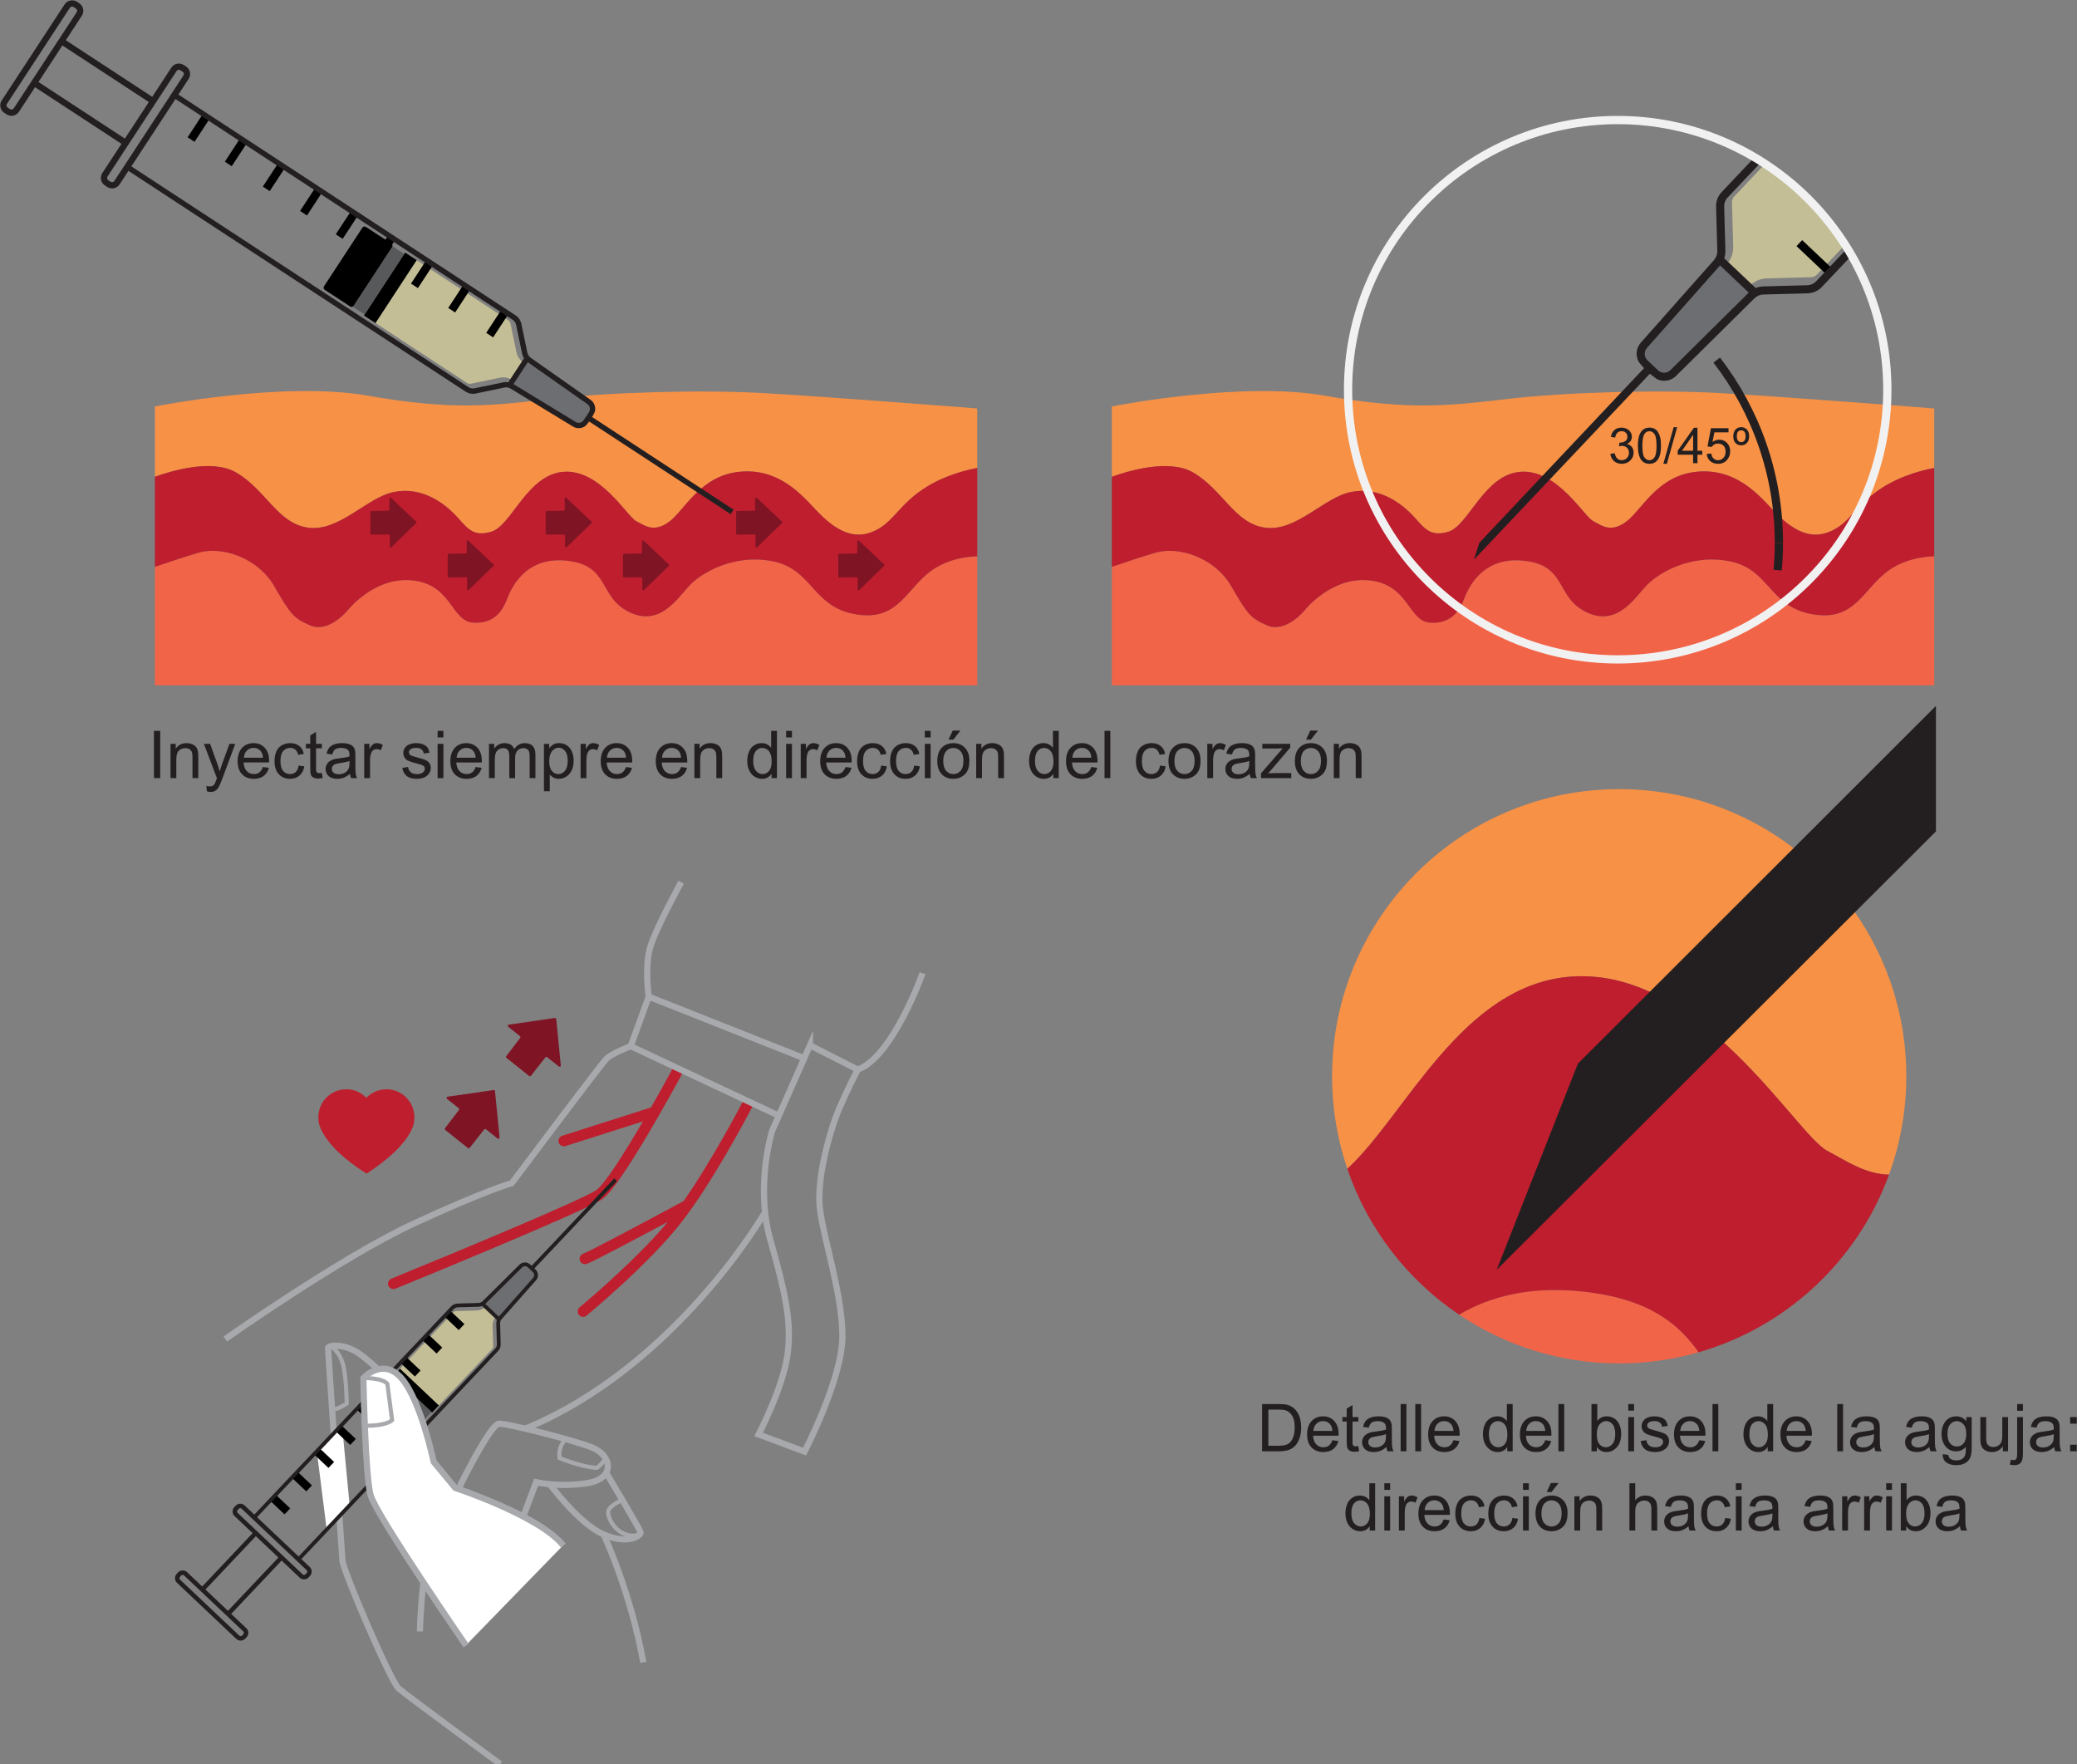 <?xml version="1.0" encoding="UTF-8"?>
<!DOCTYPE svg PUBLIC "-//W3C//DTD SVG 1.1//EN" "http://www.w3.org/Graphics/SVG/1.1/DTD/svg11.dtd">
<!-- Creator: CorelDRAW 2017 -->
<svg xmlns="http://www.w3.org/2000/svg" xml:space="preserve" width="88.815mm" height="75.438mm" version="1.1" style="shape-rendering:geometricPrecision; text-rendering:geometricPrecision; image-rendering:optimizeQuality; fill-rule:evenodd; clip-rule:evenodd"
viewBox="0 0 8881.52 7543.78"
 xmlns:xlink="http://www.w3.org/1999/xlink">
 <rect x="0" y="0" width="8881.52" height="7543.78" fill="#808080" stroke="none"/>
 <defs>
  <style type="text/css">
   <![CDATA[
    .str0 {stroke:#A7A9AC;stroke-width:26.46;stroke-miterlimit:10}
    .str2 {stroke:black;stroke-width:35.28;stroke-miterlimit:10}
    .str1 {stroke:#231F20;stroke-width:35.28;stroke-miterlimit:10}
    .str3 {stroke:#F1F1F2;stroke-width:35.28;stroke-miterlimit:10}
    .str4 {stroke:#A7A9AC;stroke-width:17.64;stroke-miterlimit:10}
    .fil3 {fill:none;fill-rule:nonzero}
    .fil9 {fill:black;fill-rule:nonzero}
    .fil5 {fill:#231F20;fill-rule:nonzero}
    .fil10 {fill:#58595B;fill-rule:nonzero}
    .fil6 {fill:#6D6E71;fill-rule:nonzero}
    .fil4 {fill:#7F1425;fill-rule:nonzero}
    .fil2 {fill:#BE1E2D;fill-rule:nonzero}
    .fil7 {fill:#C3BE95;fill-rule:nonzero}
    .fil1 {fill:#F26448;fill-rule:nonzero}
    .fil0 {fill:#F79145;fill-rule:nonzero}
    .fil8 {fill:white;fill-rule:nonzero}
   ]]>
  </style>
 </defs>
 <g id="Capa_x0020_1">
  <path class="fil0" d="M5761.28 4997.18c248.83,-227.5 488.35,-787.15 956.68,-821.63 553.82,-40.82 959.98,673.24 1095.34,744.64 81.07,42.75 162.14,100.11 264.34,102.04 47.83,-131.19 73.95,-272.83 73.95,-420.58l0 0c0,-678 -549.66,-1227.66 -1227.74,-1227.66l0 0c-678.04,0 -1227.7,549.66 -1227.7,1227.66l0 0c0,138.39 22.92,271.42 65.13,395.53z"/>
  <path class="fil1" d="M7263.87 5781.62c-90.43,-126.43 -218.13,-229.68 -496.69,-259.61 -225.83,-24.26 -397.61,22.18 -528,98.83 195.6,131.66 431.16,208.51 684.67,208.51l0 0c117.97,0 232.04,-16.68 340.02,-47.73z"/>
  <path class="fil2" d="M8077.64 5022.24c-102.2,-1.94 -183.27,-59.31 -264.34,-102.06 -135.36,-71.4 -541.52,-785.43 -1095.34,-744.65 -468.33,34.52 -707.85,594.16 -956.68,821.65 87.28,256.63 257.14,475.07 477.92,623.68 130.39,-76.66 302.17,-123.11 528.01,-98.84 278.54,29.93 406.24,133.18 496.67,259.6 377.42,-108.55 680.25,-393.22 813.76,-759.38z"/>
  <path class="fil2" d="M2915.12 4594.02c6.04,-11.22 1.87,-25.26 -9.38,-31.29 -11.15,-6.07 -25.19,-1.84 -31.29,9.38 -26.57,49.25 -57.89,105.76 -90.6,162.91l-379.48 120.97c-12.17,3.88 -18.91,16.9 -15.03,29.07 3.14,9.84 12.21,16.09 22.02,16.09 2.32,0 4.72,-0.36 7.02,-1.1l331.08 -105.51c-81.78,139.77 -164.89,270.12 -199.57,293.83 -59.93,41.06 -599.54,265.67 -876.47,378.7 -11.82,4.8 -17.5,18.31 -12.67,30.13 3.63,8.96 12.28,14.36 21.38,14.36 2.93,0 5.86,-0.53 8.75,-1.7 32.88,-13.44 806.13,-329.31 885.12,-383.32 80.18,-54.86 312.84,-483.77 339.12,-532.52z"/>
  <path class="fil2" d="M3204.52 4705.93c-11.35,-5.82 -25.29,-1.41 -31.18,9.88 -1.41,2.75 -127.6,244.79 -250.79,420.41 -0.78,0.31 -1.62,0.31 -2.36,0.7 -152.09,82.13 -401.85,215.13 -425.17,222.85 -12.17,3.53 -19.26,16.26 -15.77,28.51 2.93,10.16 12.17,16.75 22.26,16.75 2.08,0 4.2,-0.24 6.35,-0.84 22.54,-6.46 223.84,-113.56 348.12,-180.24 -139.21,168.07 -374.93,363.47 -377.37,365.51 -9.84,8.12 -11.25,22.69 -3.1,32.53 4.55,5.54 11.15,8.4 17.81,8.4 5.19,0 10.41,-1.77 14.72,-5.29 10.61,-8.79 261.54,-216.61 400.75,-392.68 139.1,-175.86 298.87,-482.35 305.61,-495.3 5.86,-11.33 1.45,-25.3 -9.88,-31.19z"/>
  <path class="fil3 str0" d="M1618.46 5859.78c0,0 -3.85,-11.57 -73.2,-65.48 -69.33,-53.94 -142.49,-42.37 -142.49,-30.83 0,11.57 57.75,862.82 61.63,909.04 3.84,46.25 205.39,515.48 240.06,546.27 34.65,30.84 434.49,323.57 434.49,323.57"/>
  <path class="fil3 str0" d="M1957.42 6372.08c0,0 138.68,-285.05 177.2,-285.05 38.49,0 300.43,65.48 392.89,100.16 92.43,34.67 104,134.83 -15.41,154.05 -119.42,19.27 -219.57,-3.84 -219.57,-3.84l-57.79 154.09"/>
  <path class="fil3 str0" d="M2346.97 6340.54c0,0 126.61,174.06 234.45,220.28 107.85,46.21 157.94,3.84 157.94,-7.69 0,-11.57 -146.37,-254.25 -146.37,-254.25"/>
  <path class="fil3 str0" d="M2581.42 6560.82c0,0 115.57,246.52 169.48,546.98"/>
  <path class="fil3 str0" d="M963.64 5724.96c0,0 496.89,-350.52 805.04,-493.04 308.15,-142.52 419.84,-173.32 419.84,-173.32 0,0 381.35,-508.46 404.46,-531.56 23.11,-23.11 104,-53.94 104,-53.94l77.05 -211.85c0,0 -19.27,-130.95 7.69,-215.69 26.95,-84.77 130.95,-273.5 130.95,-273.5"/>
  <line class="fil3 str0" x1="2774.02" y1="4261.25" x2="3444.23" y2= "4527.04" />
  <line class="fil3 str0" x1="2696.98" y1="4473.11" x2="3320.97" y2= "4765.84" />
  <path class="fil3 str0" d="M3463.5 4469.25l-161.78 365.94c0,0 -73.17,234.95 -7.69,466.06 65.47,231.14 92.43,354.4 73.16,493.04 -19.26,138.67 -123.26,338.98 -123.26,338.98l196.47 73.17c0,0 161.78,-312 161.78,-493.04 0,-181.01 -80.89,-416 -96.31,-546.95 -15.42,-130.99 46.21,-342.83 84.74,-431.41 38.52,-88.59 77.04,-161.79 77.04,-161.79l-204.15 -104z"/>
  <path class="fil3 str0" d="M3944.98 4161.11c0,0 -127.1,358.21 -277.31,412.15"/>
  <path class="fil3 str0" d="M3267.06 5189.55c0,0 -377.47,654.83 -1024.61,920.61"/>
  <path class="fil0" d="M1009.7 2020.09c128.58,74.9 177.23,218.9 309.28,236.19 132.04,17.25 250.19,-129.61 364.87,-152.65 114.66,-23.07 205,40.32 257.14,92.15 52.11,51.86 72.96,103.68 159.85,77.75 86.85,-25.89 152.89,-244.79 309.28,-256.33 156.35,-11.5 271.04,190.11 309.24,210.26 38.24,20.18 76.45,51.86 142.49,2.89 66.04,-48.97 132.05,-195.86 298.84,-213.15 166.79,-17.25 264.09,95.08 326.64,161.29 62.54,66.25 142.48,132.51 236.32,97.93 93.8,-34.57 111.2,-109.43 222.39,-184.32 95.92,-64.6 204.65,-86.26 232.8,-90.98l0 -254.64c0,0 -656.77,-51.82 -924.31,-66.25 -267.58,-14.39 -656.77,-2.86 -903.5,25.93 -246.73,28.82 -416.99,48.96 -778.41,-14.4 -361.38,-63.35 -910.41,46.08 -910.41,46.08l0 300.78c63.96,-23.32 243.17,-79.27 347.49,-18.53z"/>
  <path class="fil1" d="M3650.66 2624.92c-177.23,-34.57 -177.23,-190.08 -344.02,-224.65 -166.8,-34.57 -309.28,48.97 -361.39,106.58 -52.14,57.61 -125.09,169.93 -250.19,112.32 -138.18,-63.64 -83.4,-201.61 -271.04,-221.79 -187.68,-20.14 -243.27,132.5 -257.17,167.08 -13.9,34.53 -45.16,103.68 -142.46,97.89 -97.29,-5.75 -90.34,-167.04 -267.58,-181.43 -159.42,-12.95 -271.04,129.61 -271.04,129.61 0,0 -79.94,97.93 -159.84,63.36 -68.9,-29.81 -83.4,-46.08 -152.89,-167.04 -69.54,-120.97 -222.43,-172.83 -323.18,-144.01 -52.57,15.03 -150.53,48.09 -187.65,60.72l0 506.66 3516.63 0 0 -551.68c-36.05,0.71 -136.73,8.89 -215.44,76.45 -97.29,83.54 -135.5,204.5 -312.74,169.93z"/>
  <path class="fil2" d="M3946.04 2092.1c-111.2,74.89 -128.59,149.75 -222.4,184.33 -93.83,34.57 -173.74,-31.68 -236.29,-97.93 -62.54,-66.26 -159.84,-178.58 -326.67,-161.29 -166.79,17.28 -232.8,164.18 -298.84,213.14 -66,48.97 -104.24,17.29 -142.45,-2.89 -38.24,-20.14 -152.93,-221.76 -309.28,-210.25 -156.39,11.53 -222.39,230.43 -309.28,256.32 -86.89,25.93 -107.74,-25.89 -159.84,-77.75 -52.14,-51.82 -142.49,-115.22 -257.14,-92.14 -114.69,23.03 -232.84,169.89 -364.88,152.64 -132.05,-17.28 -180.69,-161.29 -309.28,-236.18 -104.32,-60.75 -283.53,-4.8 -347.49,18.52l0 1.62 0 383.33c37.12,-12.63 135.08,-45.72 187.65,-60.75 100.78,-28.79 253.68,23.04 323.18,144.01 69.49,120.96 83.99,137.26 152.89,167.07 79.94,34.54 159.84,-63.39 159.84,-63.39 0,0 111.62,-142.56 271.04,-129.58 177.24,14.39 170.29,175.68 267.58,181.44 97.3,5.75 128.59,-63.36 142.49,-97.94 13.9,-34.57 69.5,-187.22 257.14,-167.04 187.64,20.15 132.86,158.15 271.04,221.76 125.09,57.61 198.08,-54.72 250.19,-112.32 52.14,-57.58 194.59,-141.12 361.42,-106.54 166.79,34.53 166.79,190.07 343.99,224.65 177.24,34.53 215.45,-86.44 312.78,-169.94 78.7,-67.55 179.38,-75.74 215.44,-76.44l0 -377.44c-28.19,4.73 -136.91,26.39 -232.83,90.98z"/>
  <path class="fil0" d="M5101.92 2020.09c128.59,74.9 177.23,218.9 309.28,236.19 132.04,17.25 250.19,-129.61 364.88,-152.65 114.65,-23.07 205,40.32 257.14,92.15 52.1,51.86 72.95,103.68 159.84,77.75 86.85,-25.89 152.89,-244.79 309.28,-256.33 156.35,-11.5 271.04,190.11 309.25,210.26 38.24,20.18 76.44,51.86 142.48,2.89 66.04,-48.97 132.05,-195.86 298.84,-213.15 166.79,-17.25 264.09,95.08 326.64,161.29 62.58,66.25 142.48,132.51 236.32,97.93 93.81,-34.57 111.2,-109.43 222.39,-184.32 95.92,-64.6 204.65,-86.26 232.8,-90.98l0 -254.64c0,0 -656.76,-51.82 -924.31,-66.25 -267.58,-14.39 -656.77,-2.86 -903.5,25.93 -246.73,28.82 -416.98,48.96 -778.4,-14.4 -361.39,-63.35 -910.42,46.08 -910.42,46.08l0 300.78c63.96,-23.32 243.17,-79.27 347.49,-18.53z"/>
  <path class="fil1" d="M7742.89 2624.92c-177.24,-34.57 -177.24,-190.08 -344.03,-224.65 -166.8,-34.57 -309.28,48.97 -361.39,106.58 -52.14,57.61 -125.09,169.93 -250.19,112.32 -138.18,-63.64 -83.39,-201.61 -271.04,-221.79 -187.67,-20.14 -243.27,132.5 -257.17,167.08 -13.9,34.53 -45.16,103.68 -142.45,97.89 -97.3,-5.75 -90.35,-167.04 -267.59,-181.43 -159.42,-12.95 -271.03,129.61 -271.03,129.61 0,0 -79.94,97.93 -159.85,63.36 -68.9,-29.81 -83.39,-46.08 -152.89,-167.04 -69.53,-120.97 -222.43,-172.83 -323.18,-144.01 -52.57,15.03 -150.53,48.09 -187.64,60.72l0 506.66 3516.63 0 0 -551.68c-36.06,0.71 -136.74,8.89 -215.45,76.45 -97.29,83.54 -135.5,204.5 -312.73,169.93z"/>
  <path class="fil2" d="M8038.26 2092.1c-111.2,74.89 -128.59,149.75 -222.39,184.33 -93.84,34.57 -173.75,-31.68 -236.29,-97.93 -62.55,-66.26 -159.85,-178.58 -326.68,-161.29 -166.79,17.28 -232.79,164.18 -298.83,213.14 -66.01,48.97 -104.25,17.29 -142.46,-2.89 -38.24,-20.14 -152.93,-221.76 -309.28,-210.25 -156.38,11.53 -222.39,230.43 -309.28,256.32 -86.89,25.93 -107.74,-25.89 -159.84,-77.75 -52.14,-51.82 -142.49,-115.22 -257.14,-92.14 -114.69,23.03 -232.83,169.89 -364.88,152.64 -132.04,-17.28 -180.69,-161.29 -309.28,-236.18 -104.31,-60.75 -283.53,-4.8 -347.48,18.52l0 1.62 0 383.33c37.11,-12.63 135.07,-45.72 187.64,-60.75 100.79,-28.79 253.68,23.04 323.18,144.01 69.49,120.96 83.99,137.26 152.89,167.07 79.94,34.54 159.85,-63.39 159.85,-63.39 0,0 111.61,-142.56 271.03,-129.58 177.24,14.39 170.29,175.68 267.59,181.44 97.29,5.75 128.58,-63.36 142.48,-97.94 13.9,-34.57 69.5,-187.22 257.14,-167.04 187.65,20.15 132.86,158.15 271.04,221.76 125.1,57.61 198.09,-54.72 250.19,-112.32 52.14,-57.58 194.59,-141.12 361.42,-106.54 166.8,34.53 166.8,190.07 344,224.65 177.23,34.53 215.44,-86.44 312.77,-169.94 78.7,-67.55 179.39,-75.74 215.44,-76.44l0 -377.44c-28.19,4.73 -136.91,26.39 -232.83,90.98z"/>
  <path class="fil4" d="M2414.76 2179.45l0 -47.87c0,-3.46 4.16,-5.26 6.7,-2.89l108.16 101.74c1.62,1.55 1.66,4.16 0.04,5.75l-106.68 103.57c-2.51,2.44 -6.74,0.67 -6.74,-2.85l0 -47.56c0,-2.22 -1.8,-3.98 -3.99,-3.98l-74.79 0.45c-2.22,0 -3.98,-1.8 -3.98,-3.98l0 -92.89c0,-2.19 1.73,-3.95 3.91,-3.99l73.45 -1.55c2.19,0 3.92,-1.8 3.92,-3.95z"/>
  <path class="fil4" d="M3229.19 2179.45l0 -47.87c0,-3.46 4.17,-5.26 6.71,-2.89l108.16 101.74c1.62,1.55 1.66,4.16 0.03,5.75l-106.68 103.57c-2.5,2.44 -6.73,0.67 -6.73,-2.85l0 -47.56c0,-2.22 -1.8,-3.98 -3.99,-3.98l-74.79 0.45c-2.22,0 -3.99,-1.8 -3.99,-3.98l0 -92.89c0,-2.19 1.73,-3.95 3.92,-3.99l73.45 -1.55c2.19,0 3.91,-1.8 3.91,-3.95z"/>
  <path class="fil4" d="M2745.25 2362.41l0 -47.88c0,-3.45 4.17,-5.25 6.71,-2.89l108.16 101.74c1.62,1.55 1.66,4.16 0.03,5.75l-106.68 103.58c-2.5,2.43 -6.73,0.67 -6.73,-2.86l0 -47.55c0,-2.23 -1.8,-3.99 -3.99,-3.99l-74.79 0.46c-2.22,0 -3.99,-1.8 -3.99,-3.99l0 -92.88c0,-2.19 1.73,-3.96 3.92,-3.99l73.45 -1.55c2.19,0 3.91,-1.8 3.91,-3.95z"/>
  <path class="fil4" d="M3665.92 2362.41l0 -47.88c0,-3.45 4.17,-5.25 6.71,-2.89l108.16 101.74c1.62,1.55 1.66,4.16 0.03,5.75l-106.68 103.58c-2.5,2.43 -6.74,0.67 -6.74,-2.86l0 -47.55c0,-2.23 -1.79,-3.99 -3.98,-3.99l-74.79 0.46c-2.22,0 -3.99,-1.8 -3.99,-3.99l0 -92.88c0,-2.19 1.73,-3.96 3.92,-3.99l73.45 -1.55c2.18,0 3.91,-1.8 3.91,-3.95z"/>
  <path class="fil4" d="M1665.24 2179.45l0 -47.87c0,-3.46 4.16,-5.26 6.7,-2.89l108.16 101.74c1.62,1.55 1.66,4.16 0.03,5.75l-106.68 103.57c-2.5,2.44 -6.73,0.67 -6.73,-2.85l0 -47.56c0,-2.22 -1.8,-3.98 -3.99,-3.98l-74.79 0.45c-2.22,0 -3.98,-1.8 -3.98,-3.98l0 -92.89c0,-2.19 1.72,-3.95 3.91,-3.99l73.45 -1.55c2.19,0 3.92,-1.8 3.92,-3.95z"/>
  <path class="fil4" d="M1995.73 2362.41l0 -47.88c0,-3.45 4.16,-5.25 6.7,-2.89l108.17 101.74c1.62,1.55 1.65,4.16 0.03,5.75l-106.68 103.58c-2.5,2.43 -6.74,0.67 -6.74,-2.86l0 -47.55c0,-2.23 -1.8,-3.99 -3.98,-3.99l-74.79 0.46c-2.22,0 -3.99,-1.8 -3.99,-3.99l0 -92.88c0,-2.19 1.73,-3.96 3.92,-3.99l73.45 -1.55c2.18,0 3.91,-1.8 3.91,-3.95z"/>
  <path class="fil4" d="M1961.61 4738.32l-50.06 -39.89c-3.64,-2.9 -2.08,-8.72 2.54,-9.39l196.57 -28.36c2.99,-0.42 5.75,1.73 6.03,4.73l19.47 197.9c0.46,4.66 -4.94,7.59 -8.61,4.66l-49.77 -39.65c-2.3,-1.84 -5.65,-1.45 -7.48,0.88l-61.84 78.6c-1.84,2.33 -5.19,2.72 -7.48,0.88l-97.19 -77.43c-2.26,-1.8 -2.68,-5.08 -0.92,-7.38l59.62 -78.14c1.8,-2.29 1.38,-5.61 -0.88,-7.41z"/>
  <path class="fil4" d="M2223.53 4430.17l-50.05 -39.9c-3.64,-2.89 -2.09,-8.71 2.54,-9.38l196.56 -28.36c3,-0.43 5.75,1.73 6.04,4.72l19.47 197.91c0.46,4.66 -4.94,7.59 -8.61,4.66l-49.78 -39.65c-2.29,-1.84 -5.64,-1.45 -7.47,0.88l-61.85 78.6c-1.83,2.33 -5.18,2.71 -7.48,0.88l-97.19 -77.43c-2.25,-1.8 -2.68,-5.08 -0.91,-7.38l59.62 -78.14c1.8,-2.29 1.37,-5.61 -0.89,-7.41z"/>
  <path class="fil5" d="M658.32 3326.84l0 -202.07 26.81 0 0 202.07 -26.81 0zm70.79 0l0 -146.47 22.29 0 0 20.79c10.73,-15.95 26.25,-23.9 46.52,-23.9 8.84,0 16.93,1.6 24.32,4.75 7.38,3.16 12.93,7.34 16.6,12.47 3.67,5.13 6.26,11.24 7.72,18.3 0.89,4.61 1.36,12.65 1.36,24.13l0 89.93 -24.83 0 0 -88.99c0,-10.12 -0.94,-17.69 -2.87,-22.68 -1.93,-4.98 -5.37,-8.98 -10.26,-11.99 -4.89,-2.96 -10.67,-4.47 -17.26,-4.47 -10.54,0 -19.61,3.34 -27.28,10.07 -7.67,6.68 -11.48,19.42 -11.48,38.14l0 79.92 -24.83 0zm155.83 56.3l-2.82 -22.95c5.45,1.46 10.16,2.21 14.2,2.21 5.55,0 9.97,-0.94 13.26,-2.78 3.34,-1.83 6.07,-4.42 8.19,-7.71 1.55,-2.49 4.09,-8.65 7.57,-18.53 0.47,-1.37 1.18,-3.39 2.21,-6.07l-55.59 -146.94 26.52 0 30.58 84.57c4,10.68 7.52,21.97 10.68,33.82 2.86,-11.15 6.25,-22.16 10.2,-32.97l31.23 -85.42 24.79 0 -55.36 149.01c-5.97,16.04 -10.63,27.05 -13.97,33.11 -4.42,8.14 -9.5,14.11 -15.19,17.92 -5.74,3.81 -12.56,5.7 -20.46,5.7 -4.8,0 -10.16,-0.99 -16.04,-2.97zm239.32 -103.71l25.68 3.38c-3.99,14.91 -11.47,26.53 -22.39,34.76 -10.91,8.24 -24.83,12.37 -41.81,12.37 -21.36,0 -38.29,-6.58 -50.8,-19.75 -12.51,-13.12 -18.77,-31.61 -18.77,-55.36 0,-24.56 6.31,-43.65 18.96,-57.2 12.65,-13.59 29.07,-20.37 49.25,-20.37 19.52,0 35.46,6.64 47.83,19.95 12.37,13.31 18.58,32.03 18.58,56.16 0,1.46 -0.05,3.67 -0.14,6.58l-109.08 0c0.94,16.04 5.46,28.37 13.64,36.88 8.14,8.51 18.35,12.79 30.53,12.79 9.08,0 16.84,-2.39 23.24,-7.19 6.44,-4.8 11.52,-12.47 15.28,-23zm-81.28 -39.8l81.56 0c-1.08,-12.32 -4.23,-21.54 -9.36,-27.7 -7.85,-9.55 -18.1,-14.35 -30.66,-14.35 -11.39,0 -20.93,3.81 -28.7,11.43 -7.71,7.62 -11.99,17.83 -12.84,30.62zm234.01 33.59l24.27 3.38c-2.68,16.7 -9.45,29.73 -20.41,39.19 -10.96,9.45 -24.46,14.15 -40.41,14.15 -19.99,0 -36.08,-6.53 -48.21,-19.61 -12.18,-13.08 -18.25,-31.8 -18.25,-56.16 0,-15.81 2.63,-29.59 7.85,-41.44 5.22,-11.81 13.17,-20.7 23.9,-26.58 10.68,-5.92 22.29,-8.89 34.9,-8.89 15.85,0 28.88,4 38.95,12.04 10.11,8.05 16.6,19.48 19.42,34.25l-23.99 3.67c-2.3,-9.83 -6.35,-17.22 -12.23,-22.2 -5.83,-4.94 -12.88,-7.44 -21.16,-7.44 -12.51,0 -22.67,4.47 -30.53,13.41 -7.81,8.98 -11.71,23.09 -11.71,42.47 0,19.66 3.76,33.92 11.29,42.81 7.57,8.89 17.4,13.35 29.49,13.35 9.78,0 17.92,-2.96 24.41,-8.93 6.54,-5.93 10.68,-15.1 12.42,-27.47zm99.34 31.47l3.39 21.91c-6.96,1.46 -13.22,2.22 -18.68,2.22 -8.98,0 -15.94,-1.42 -20.93,-4.28 -4.94,-2.87 -8.42,-6.59 -10.44,-11.25 -2.02,-4.65 -3.01,-14.44 -3.01,-29.35l0 -84.38 -18.34 0 0 -19.19 18.34 0 0 -36.22 24.84 -14.91 0 51.13 24.83 0 0 19.19 -24.83 0 0 85.79c0,7.11 0.42,11.67 1.31,13.69 0.85,2.02 2.26,3.62 4.24,4.85 1.97,1.17 4.79,1.78 8.46,1.78 2.73,0 6.35,-0.33 10.82,-0.98zm120.18 3.81c-9.22,7.85 -18.11,13.35 -26.62,16.6 -8.52,3.25 -17.64,4.84 -27.43,4.84 -16.08,0 -28.45,-3.9 -37.11,-11.75 -8.65,-7.81 -12.98,-17.83 -12.98,-30.01 0,-7.15 1.65,-13.69 4.89,-19.62 3.29,-5.93 7.57,-10.63 12.84,-14.2 5.32,-3.58 11.24,-6.31 17.88,-8.14 4.89,-1.27 12.27,-2.49 22.1,-3.72 20.04,-2.35 34.86,-5.22 44.31,-8.51 0.1,-3.39 0.14,-5.55 0.14,-6.44 0,-10.07 -2.35,-17.17 -7.05,-21.31 -6.35,-5.6 -15.81,-8.37 -28.32,-8.37 -11.71,0 -20.36,2.07 -25.92,6.16 -5.59,4.09 -9.68,11.33 -12.37,21.78l-24.27 -3.39c2.21,-10.4 5.84,-18.82 10.92,-25.21 5.08,-6.4 12.41,-11.29 22.01,-14.77 9.55,-3.44 20.7,-5.18 33.3,-5.18 12.51,0 22.72,1.46 30.57,4.42 7.81,2.97 13.6,6.64 17.27,11.11 3.67,4.46 6.25,10.11 7.76,16.93 0.8,4.23 1.22,11.85 1.22,22.81l0 32.93c0,23 0.52,37.53 1.55,43.69 0.99,6.17 3.06,12.05 6.07,17.69l-25.96 0c-2.5,-5.22 -4.1,-11.34 -4.8,-18.34zm-1.98 -55.04c-9.03,3.67 -22.57,6.78 -40.64,9.32 -10.25,1.45 -17.49,3.1 -21.73,4.93 -4.23,1.84 -7.48,4.52 -9.78,8 -2.31,3.53 -3.48,7.43 -3.48,11.76 0,6.54 2.49,12.04 7.52,16.42 5.04,4.37 12.38,6.58 22.02,6.58 9.55,0 18.06,-2.07 25.54,-6.25 7.43,-4.14 12.93,-9.84 16.41,-17.03 2.69,-5.6 4,-13.83 4,-24.7l0.14 -9.03zm62.98 73.38l0 -146.47 22.3 0 0 22.43c5.69,-10.39 10.96,-17.26 15.8,-20.55 4.85,-3.34 10.16,-4.99 15.95,-4.99 8.37,0 16.89,2.64 25.54,7.86l-8.84 22.91c-6.02,-3.39 -12.04,-5.08 -18.06,-5.08 -5.41,0 -10.26,1.64 -14.54,4.89 -4.28,3.24 -7.34,7.76 -9.17,13.54 -2.78,8.8 -4.14,18.44 -4.14,28.93l0 76.53 -24.84 0zm162.8 -43.74l24.55 -3.96c1.37,9.84 5.22,17.36 11.53,22.63 6.3,5.22 15.14,7.85 26.43,7.85 11.43,0 19.9,-2.3 25.45,-6.96 5.5,-4.61 8.28,-10.06 8.28,-16.32 0,-5.6 -2.5,-10.02 -7.44,-13.22 -3.48,-2.21 -11.94,-4.98 -25.4,-8.42 -18.15,-4.56 -30.71,-8.51 -37.77,-11.85 -7,-3.39 -12.32,-7.99 -15.94,-13.92 -3.62,-5.88 -5.46,-12.42 -5.46,-19.57 0,-6.54 1.51,-12.56 4.47,-18.11 3.01,-5.55 7.06,-10.16 12.18,-13.83 3.86,-2.82 9.13,-5.22 15.76,-7.19 6.68,-1.98 13.78,-2.97 21.4,-2.97 11.48,0 21.54,1.65 30.2,4.99 8.7,3.29 15.1,7.81 19.24,13.45 4.09,5.69 6.96,13.27 8.51,22.77l-24.27 3.38c-1.08,-7.62 -4.28,-13.59 -9.55,-17.87 -5.27,-4.28 -12.7,-6.4 -22.34,-6.4 -11.34,0 -19.47,1.88 -24.32,5.65 -4.84,3.76 -7.29,8.18 -7.29,13.21 0,3.2 0.99,6.12 3.01,8.71 2.02,2.63 5.18,4.84 9.5,6.58 2.5,0.94 9.74,3.06 21.87,6.35 17.5,4.66 29.73,8.52 36.69,11.48 6.96,2.96 12.42,7.34 16.37,12.98 4,5.69 5.98,12.75 5.98,21.21 0,8.24 -2.4,16 -7.25,23.29 -4.84,7.29 -11.8,12.93 -20.88,16.93 -9.13,4 -19.43,5.97 -30.91,5.97 -19,0 -33.53,-3.95 -43.5,-11.8 -9.98,-7.9 -16.33,-19.57 -19.1,-35.04zm150.99 -130.11l0 -28.22 24.83 0 0 28.22 -24.83 0zm0 173.85l0 -146.47 24.83 0 0 146.47 -24.83 0zm162.6 -47.41l25.68 3.38c-3.99,14.91 -11.47,26.53 -22.39,34.76 -10.91,8.24 -24.83,12.37 -41.81,12.37 -21.36,0 -38.29,-6.58 -50.8,-19.75 -12.51,-13.12 -18.77,-31.61 -18.77,-55.36 0,-24.56 6.31,-43.65 18.96,-57.2 12.65,-13.59 29.07,-20.37 49.25,-20.37 19.52,0 35.46,6.64 47.83,19.95 12.37,13.31 18.58,32.03 18.58,56.16 0,1.46 -0.05,3.67 -0.14,6.58l-109.08 0c0.94,16.04 5.46,28.37 13.64,36.88 8.14,8.51 18.35,12.79 30.53,12.79 9.08,0 16.84,-2.39 23.24,-7.19 6.44,-4.8 11.52,-12.47 15.28,-23zm-81.28 -39.8l81.56 0c-1.08,-12.32 -4.23,-21.54 -9.36,-27.7 -7.85,-9.55 -18.1,-14.35 -30.66,-14.35 -11.39,0 -20.93,3.81 -28.7,11.43 -7.71,7.62 -11.99,17.83 -12.84,30.62zm138.34 87.21l0 -146.47 22.29 0 0 20.69c4.56,-7.15 10.68,-12.93 18.3,-17.26 7.62,-4.37 16.27,-6.54 26.01,-6.54 10.82,0 19.71,2.26 26.62,6.73 6.92,4.52 11.81,10.77 14.63,18.86 11.67,-17.07 26.77,-25.59 45.39,-25.59 14.58,0 25.83,4 33.63,12.04 7.86,8.05 11.81,20.42 11.81,37.12l0 100.42 -24.84 0 0 -92.19c0,-9.88 -0.84,-17.03 -2.44,-21.4 -1.6,-4.38 -4.52,-7.86 -8.8,-10.54 -4.23,-2.68 -9.22,-4 -14.91,-4 -10.35,0 -18.91,3.44 -25.73,10.26 -6.82,6.86 -10.2,17.82 -10.2,32.87l0 85 -24.84 0 0 -95.06c0,-11.01 -2.02,-19.29 -6.07,-24.79 -4.04,-5.5 -10.67,-8.28 -19.85,-8.28 -6.96,0 -13.4,1.84 -19.33,5.51 -5.93,3.66 -10.21,9.03 -12.89,16.13 -2.63,7.05 -3.95,17.26 -3.95,30.57l0 75.92 -24.83 0zm235.09 56.16l0 -202.63 22.57 0 0 19.24c5.32,-7.44 11.34,-13.03 18.07,-16.75 6.68,-3.72 14.81,-5.6 24.36,-5.6 12.51,0 23.52,3.2 33.07,9.65 9.55,6.39 16.74,15.47 21.63,27.14 4.85,11.71 7.3,24.5 7.3,38.47 0,14.91 -2.69,28.37 -8.05,40.36 -5.36,11.95 -13.17,21.12 -23.42,27.52 -10.21,6.35 -20.98,9.54 -32.27,9.54 -8.28,0 -15.71,-1.74 -22.25,-5.22 -6.58,-3.48 -11.94,-7.85 -16.18,-13.17l0 71.45 -24.83 0zm22.57 -128.5c0,18.77 3.81,32.64 11.39,41.63 7.62,8.98 16.84,13.49 27.65,13.49 11.01,0 20.42,-4.65 28.23,-13.97 7.85,-9.31 11.76,-23.7 11.76,-43.22 0,-18.63 -3.81,-32.55 -11.48,-41.82 -7.67,-9.26 -16.79,-13.87 -27.42,-13.87 -10.54,0 -19.85,4.94 -27.94,14.77 -8.14,9.87 -12.19,24.17 -12.19,42.99zm134.1 72.34l0 -146.47 22.3 0 0 22.43c5.69,-10.39 10.96,-17.26 15.8,-20.55 4.85,-3.34 10.16,-4.99 15.95,-4.99 8.37,0 16.89,2.64 25.54,7.86l-8.84 22.91c-6.02,-3.39 -12.04,-5.08 -18.06,-5.08 -5.41,0 -10.26,1.64 -14.54,4.89 -4.28,3.24 -7.34,7.76 -9.17,13.54 -2.78,8.8 -4.14,18.44 -4.14,28.93l0 76.53 -24.84 0zm194.17 -47.41l25.68 3.38c-3.99,14.91 -11.47,26.53 -22.39,34.76 -10.91,8.24 -24.83,12.37 -41.81,12.37 -21.36,0 -38.29,-6.58 -50.8,-19.75 -12.51,-13.12 -18.77,-31.61 -18.77,-55.36 0,-24.56 6.31,-43.65 18.96,-57.2 12.65,-13.59 29.07,-20.37 49.25,-20.37 19.52,0 35.46,6.64 47.83,19.95 12.37,13.31 18.58,32.03 18.58,56.16 0,1.46 -0.05,3.67 -0.14,6.58l-109.08 0c0.94,16.04 5.46,28.37 13.64,36.88 8.14,8.51 18.35,12.79 30.53,12.79 9.08,0 16.84,-2.39 23.24,-7.19 6.44,-4.8 11.52,-12.47 15.28,-23zm-81.28 -39.8l81.56 0c-1.08,-12.32 -4.23,-21.54 -9.36,-27.7 -7.85,-9.55 -18.1,-14.35 -30.66,-14.35 -11.39,0 -20.93,3.81 -28.7,11.43 -7.71,7.62 -11.99,17.83 -12.84,30.62zm316.65 39.8l25.68 3.38c-3.99,14.91 -11.47,26.53 -22.39,34.76 -10.91,8.24 -24.83,12.37 -41.81,12.37 -21.36,0 -38.29,-6.58 -50.8,-19.75 -12.51,-13.12 -18.77,-31.61 -18.77,-55.36 0,-24.56 6.31,-43.65 18.96,-57.2 12.65,-13.59 29.07,-20.37 49.25,-20.37 19.52,0 35.46,6.64 47.83,19.95 12.37,13.31 18.58,32.03 18.58,56.16 0,1.46 -0.05,3.67 -0.14,6.58l-109.08 0c0.94,16.04 5.46,28.37 13.64,36.88 8.14,8.51 18.35,12.79 30.53,12.79 9.08,0 16.84,-2.39 23.24,-7.19 6.44,-4.8 11.52,-12.47 15.28,-23zm-81.28 -39.8l81.56 0c-1.08,-12.32 -4.23,-21.54 -9.36,-27.7 -7.85,-9.55 -18.1,-14.35 -30.66,-14.35 -11.39,0 -20.93,3.81 -28.7,11.43 -7.71,7.62 -11.99,17.83 -12.84,30.62zm138.34 87.21l0 -146.47 22.29 0 0 20.79c10.73,-15.95 26.25,-23.9 46.52,-23.9 8.84,0 16.93,1.6 24.32,4.75 7.38,3.16 12.93,7.34 16.6,12.47 3.67,5.13 6.26,11.24 7.72,18.3 0.89,4.61 1.36,12.65 1.36,24.13l0 89.93 -24.83 0 0 -88.99c0,-10.12 -0.94,-17.69 -2.87,-22.68 -1.93,-4.98 -5.37,-8.98 -10.26,-11.99 -4.89,-2.96 -10.67,-4.47 -17.26,-4.47 -10.54,0 -19.61,3.34 -27.28,10.07 -7.67,6.68 -11.48,19.42 -11.48,38.14l0 79.92 -24.83 0zm329.91 0l0 -18.58c-9.27,14.44 -22.91,21.68 -40.92,21.68 -11.67,0 -22.39,-3.19 -32.13,-9.64 -9.78,-6.4 -17.35,-15.38 -22.76,-26.86 -5.37,-11.52 -8.05,-24.74 -8.05,-39.69 0,-14.59 2.45,-27.8 7.29,-39.7 4.9,-11.86 12.19,-20.98 21.92,-27.29 9.69,-6.35 20.61,-9.5 32.6,-9.5 8.84,0 16.7,1.88 23.56,5.6 6.87,3.72 12.47,8.61 16.8,14.58l0 -72.67 24.83 0 0 202.07 -23.14 0zm-78.46 -73.05c0,18.72 3.95,32.69 11.9,41.96 7.91,9.26 17.27,13.87 28.04,13.87 10.86,0 20.08,-4.42 27.7,-13.26 7.57,-8.84 11.38,-22.34 11.38,-40.5 0,-19.94 -3.85,-34.62 -11.61,-43.98 -7.72,-9.36 -17.27,-14.01 -28.6,-14.01 -11.06,0 -20.27,4.46 -27.71,13.45 -7.38,8.98 -11.1,23.14 -11.1,42.47zm140.88 -100.8l0 -28.22 24.83 0 0 28.22 -24.83 0zm0 173.85l0 -146.47 24.83 0 0 146.47 -24.83 0zm62.41 0l0 -146.47 22.3 0 0 22.43c5.69,-10.39 10.96,-17.26 15.8,-20.55 4.85,-3.34 10.16,-4.99 15.95,-4.99 8.37,0 16.89,2.64 25.54,7.86l-8.84 22.91c-6.02,-3.39 -12.04,-5.08 -18.06,-5.08 -5.41,0 -10.26,1.64 -14.54,4.89 -4.28,3.24 -7.34,7.76 -9.17,13.54 -2.78,8.8 -4.14,18.44 -4.14,28.93l0 76.53 -24.84 0zm191.35 -47.41l25.68 3.38c-3.99,14.91 -11.47,26.53 -22.39,34.76 -10.91,8.24 -24.83,12.37 -41.81,12.37 -21.36,0 -38.29,-6.58 -50.8,-19.75 -12.51,-13.12 -18.77,-31.61 -18.77,-55.36 0,-24.56 6.31,-43.65 18.96,-57.2 12.65,-13.59 29.07,-20.37 49.25,-20.37 19.52,0 35.46,6.64 47.83,19.95 12.37,13.31 18.58,32.03 18.58,56.16 0,1.46 -0.05,3.67 -0.14,6.58l-109.08 0c0.94,16.04 5.46,28.37 13.64,36.88 8.14,8.51 18.35,12.79 30.53,12.79 9.08,0 16.84,-2.39 23.24,-7.19 6.44,-4.8 11.52,-12.47 15.28,-23zm-81.28 -39.8l81.56 0c-1.08,-12.32 -4.23,-21.54 -9.36,-27.7 -7.85,-9.55 -18.1,-14.35 -30.66,-14.35 -11.39,0 -20.93,3.81 -28.7,11.43 -7.71,7.62 -11.99,17.83 -12.84,30.62zm234.01 33.59l24.27 3.38c-2.68,16.7 -9.45,29.73 -20.41,39.19 -10.96,9.45 -24.46,14.15 -40.41,14.15 -19.99,0 -36.08,-6.53 -48.21,-19.61 -12.18,-13.08 -18.25,-31.8 -18.25,-56.16 0,-15.81 2.63,-29.59 7.85,-41.44 5.22,-11.81 13.17,-20.7 23.9,-26.58 10.68,-5.92 22.29,-8.89 34.9,-8.89 15.85,0 28.88,4 38.95,12.04 10.11,8.05 16.6,19.48 19.42,34.25l-23.99 3.67c-2.3,-9.83 -6.35,-17.22 -12.23,-22.2 -5.83,-4.94 -12.88,-7.44 -21.16,-7.44 -12.51,0 -22.67,4.47 -30.53,13.41 -7.81,8.98 -11.71,23.09 -11.71,42.47 0,19.66 3.76,33.92 11.29,42.81 7.57,8.89 17.4,13.35 29.49,13.35 9.78,0 17.92,-2.96 24.41,-8.93 6.54,-5.93 10.68,-15.1 12.42,-27.47zm141.11 0l24.27 3.38c-2.68,16.7 -9.45,29.73 -20.41,39.19 -10.96,9.45 -24.46,14.15 -40.41,14.15 -19.99,0 -36.08,-6.53 -48.21,-19.61 -12.18,-13.08 -18.25,-31.8 -18.25,-56.16 0,-15.81 2.63,-29.59 7.85,-41.44 5.22,-11.81 13.17,-20.7 23.9,-26.58 10.68,-5.92 22.29,-8.89 34.9,-8.89 15.85,0 28.88,4 38.95,12.04 10.11,8.05 16.6,19.48 19.42,34.25l-23.99 3.67c-2.3,-9.83 -6.35,-17.22 -12.23,-22.2 -5.83,-4.94 -12.88,-7.44 -21.16,-7.44 -12.51,0 -22.67,4.47 -30.53,13.41 -7.81,8.98 -11.71,23.09 -11.71,42.47 0,19.66 3.76,33.92 11.29,42.81 7.57,8.89 17.4,13.35 29.49,13.35 9.78,0 17.92,-2.96 24.41,-8.93 6.54,-5.93 10.68,-15.1 12.42,-27.47zm45.44 -120.23l0 -28.22 24.83 0 0 28.22 -24.83 0zm0 173.85l0 -146.47 24.83 0 0 146.47 -24.83 0zm53.38 -73.24c0,-27.04 7.53,-47.08 22.63,-60.11 12.56,-10.82 27.94,-16.23 46.05,-16.23 20.08,0 36.54,6.59 49.34,19.76 12.75,13.12 19.14,31.33 19.14,54.51 0,18.82 -2.82,33.59 -8.46,44.36 -5.65,10.77 -13.88,19.14 -24.7,25.12 -10.77,5.97 -22.58,8.93 -35.32,8.93 -20.51,0 -37.07,-6.53 -49.72,-19.66 -12.65,-13.12 -18.96,-32.03 -18.96,-56.68zm25.4 0.05c0,18.72 4.1,32.74 12.28,42 8.23,9.32 18.53,13.97 31,13.97 12.32,0 22.57,-4.65 30.81,-14.01 8.18,-9.36 12.27,-23.61 12.27,-42.76 0,-18.06 -4.14,-31.75 -12.37,-41.01 -8.23,-9.32 -18.48,-13.97 -30.71,-13.97 -12.47,0 -22.77,4.61 -31,13.87 -8.18,9.27 -12.28,23.24 -12.28,41.91zm22.58 -91.34l18.06 -38.67 32.74 0 -30.2 38.67 -20.6 0zm118.3 164.53l0 -146.47 22.29 0 0 20.79c10.73,-15.95 26.25,-23.9 46.52,-23.9 8.84,0 16.93,1.6 24.32,4.75 7.38,3.16 12.93,7.34 16.6,12.47 3.67,5.13 6.26,11.24 7.72,18.3 0.89,4.61 1.36,12.65 1.36,24.13l0 89.93 -24.83 0 0 -88.99c0,-10.12 -0.94,-17.69 -2.87,-22.68 -1.93,-4.98 -5.37,-8.98 -10.26,-11.99 -4.89,-2.96 -10.67,-4.47 -17.26,-4.47 -10.54,0 -19.61,3.34 -27.28,10.07 -7.67,6.68 -11.48,19.42 -11.48,38.14l0 79.92 -24.83 0zm329.91 0l0 -18.58c-9.27,14.44 -22.91,21.68 -40.92,21.68 -11.67,0 -22.39,-3.19 -32.13,-9.64 -9.78,-6.4 -17.35,-15.38 -22.76,-26.86 -5.37,-11.52 -8.05,-24.74 -8.05,-39.69 0,-14.59 2.45,-27.8 7.29,-39.7 4.9,-11.86 12.19,-20.98 21.92,-27.29 9.69,-6.35 20.61,-9.5 32.6,-9.5 8.84,0 16.7,1.88 23.56,5.6 6.87,3.72 12.47,8.61 16.8,14.58l0 -72.67 24.83 0 0 202.07 -23.14 0zm-78.46 -73.05c0,18.72 3.95,32.69 11.9,41.96 7.91,9.26 17.27,13.87 28.04,13.87 10.86,0 20.08,-4.42 27.7,-13.26 7.57,-8.84 11.38,-22.34 11.38,-40.5 0,-19.94 -3.85,-34.62 -11.61,-43.98 -7.72,-9.36 -17.27,-14.01 -28.6,-14.01 -11.06,0 -20.27,4.46 -27.71,13.45 -7.38,8.98 -11.1,23.14 -11.1,42.47zm240.78 25.64l25.68 3.38c-3.99,14.91 -11.47,26.53 -22.39,34.76 -10.91,8.24 -24.83,12.37 -41.81,12.37 -21.36,0 -38.29,-6.58 -50.8,-19.75 -12.51,-13.12 -18.77,-31.61 -18.77,-55.36 0,-24.56 6.31,-43.65 18.96,-57.2 12.65,-13.59 29.07,-20.37 49.25,-20.37 19.52,0 35.46,6.64 47.83,19.95 12.37,13.31 18.58,32.03 18.58,56.16 0,1.46 -0.05,3.67 -0.14,6.58l-109.08 0c0.94,16.04 5.46,28.37 13.64,36.88 8.14,8.51 18.35,12.79 30.53,12.79 9.08,0 16.84,-2.39 23.24,-7.19 6.44,-4.8 11.52,-12.47 15.28,-23zm-81.28 -39.8l81.56 0c-1.08,-12.32 -4.23,-21.54 -9.36,-27.7 -7.85,-9.55 -18.1,-14.35 -30.66,-14.35 -11.39,0 -20.93,3.81 -28.7,11.43 -7.71,7.62 -11.99,17.83 -12.84,30.62zm137.77 87.21l0 -202.07 24.84 0 0 202.07 -24.84 0zm237.35 -53.62l24.27 3.38c-2.68,16.7 -9.45,29.73 -20.41,39.19 -10.96,9.45 -24.46,14.15 -40.41,14.15 -19.99,0 -36.08,-6.53 -48.21,-19.61 -12.18,-13.08 -18.25,-31.8 -18.25,-56.16 0,-15.81 2.63,-29.59 7.85,-41.44 5.22,-11.81 13.17,-20.7 23.9,-26.58 10.68,-5.92 22.29,-8.89 34.9,-8.89 15.85,0 28.88,4 38.95,12.04 10.11,8.05 16.6,19.48 19.42,34.25l-23.99 3.67c-2.3,-9.83 -6.35,-17.22 -12.23,-22.2 -5.83,-4.94 -12.88,-7.44 -21.16,-7.44 -12.51,0 -22.67,4.47 -30.53,13.41 -7.81,8.98 -11.71,23.09 -11.71,42.47 0,19.66 3.76,33.92 11.29,42.81 7.57,8.89 17.4,13.35 29.49,13.35 9.78,0 17.92,-2.96 24.41,-8.93 6.54,-5.93 10.68,-15.1 12.42,-27.47zm36.12 -19.62c0,-27.04 7.53,-47.08 22.63,-60.11 12.56,-10.82 27.94,-16.23 46.05,-16.23 20.08,0 36.54,6.59 49.34,19.76 12.75,13.12 19.14,31.33 19.14,54.51 0,18.82 -2.82,33.59 -8.46,44.36 -5.65,10.77 -13.88,19.14 -24.7,25.12 -10.77,5.97 -22.58,8.93 -35.32,8.93 -20.51,0 -37.07,-6.53 -49.72,-19.66 -12.65,-13.12 -18.96,-32.03 -18.96,-56.68zm25.4 0.05c0,18.72 4.1,32.74 12.28,42 8.23,9.32 18.53,13.97 31,13.97 12.32,0 22.57,-4.65 30.81,-14.01 8.18,-9.36 12.27,-23.61 12.27,-42.76 0,-18.06 -4.14,-31.75 -12.37,-41.01 -8.23,-9.32 -18.48,-13.97 -30.71,-13.97 -12.47,0 -22.77,4.61 -31,13.87 -8.18,9.27 -12.28,23.24 -12.28,41.91zm140.59 73.19l0 -146.47 22.3 0 0 22.43c5.69,-10.39 10.96,-17.26 15.8,-20.55 4.85,-3.34 10.16,-4.99 15.95,-4.99 8.37,0 16.89,2.64 25.54,7.86l-8.84 22.91c-6.02,-3.39 -12.04,-5.08 -18.06,-5.08 -5.41,0 -10.26,1.64 -14.54,4.89 -4.28,3.24 -7.34,7.76 -9.17,13.54 -2.78,8.8 -4.14,18.44 -4.14,28.93l0 76.53 -24.84 0zm181.47 -18.34c-9.22,7.85 -18.11,13.35 -26.62,16.6 -8.52,3.25 -17.64,4.84 -27.43,4.84 -16.08,0 -28.45,-3.9 -37.11,-11.75 -8.65,-7.81 -12.98,-17.83 -12.98,-30.01 0,-7.15 1.65,-13.69 4.89,-19.62 3.29,-5.93 7.57,-10.63 12.84,-14.2 5.32,-3.58 11.24,-6.31 17.88,-8.14 4.89,-1.27 12.27,-2.49 22.1,-3.72 20.04,-2.35 34.86,-5.22 44.31,-8.51 0.1,-3.39 0.14,-5.55 0.14,-6.44 0,-10.07 -2.35,-17.17 -7.05,-21.31 -6.35,-5.6 -15.81,-8.37 -28.32,-8.37 -11.71,0 -20.36,2.07 -25.92,6.16 -5.59,4.09 -9.68,11.33 -12.37,21.78l-24.27 -3.39c2.21,-10.4 5.84,-18.82 10.92,-25.21 5.08,-6.4 12.41,-11.29 22.01,-14.77 9.55,-3.44 20.7,-5.18 33.3,-5.18 12.51,0 22.72,1.46 30.57,4.42 7.81,2.97 13.6,6.64 17.27,11.11 3.67,4.46 6.25,10.11 7.76,16.93 0.8,4.23 1.22,11.85 1.22,22.81l0 32.93c0,23 0.52,37.53 1.55,43.69 0.99,6.17 3.06,12.05 6.07,17.69l-25.96 0c-2.5,-5.22 -4.1,-11.34 -4.8,-18.34zm-1.98 -55.04c-9.03,3.67 -22.57,6.78 -40.64,9.32 -10.25,1.45 -17.49,3.1 -21.73,4.93 -4.23,1.84 -7.48,4.52 -9.78,8 -2.31,3.53 -3.48,7.43 -3.48,11.76 0,6.54 2.49,12.04 7.52,16.42 5.04,4.37 12.38,6.58 22.02,6.58 9.55,0 18.06,-2.07 25.54,-6.25 7.43,-4.14 12.93,-9.84 16.41,-17.03 2.69,-5.6 4,-13.83 4,-24.7l0.14 -9.03zm50.14 73.38l0 -20.23 92.76 -107.05c-10.54,0.56 -19.8,0.85 -27.8,0.85l-59.31 0 0 -20.04 119.38 0 0 16.32 -79.4 92.85 -15.19 17.26c11.14,-0.94 21.59,-1.41 31.32,-1.41l67.78 0 0 21.45 -129.54 0zm144.92 -73.24c0,-27.04 7.53,-47.08 22.63,-60.11 12.56,-10.82 27.94,-16.23 46.05,-16.23 20.08,0 36.54,6.59 49.34,19.76 12.75,13.12 19.14,31.33 19.14,54.51 0,18.82 -2.82,33.59 -8.46,44.36 -5.65,10.77 -13.88,19.14 -24.7,25.12 -10.77,5.97 -22.58,8.93 -35.32,8.93 -20.51,0 -37.07,-6.53 -49.72,-19.66 -12.65,-13.12 -18.96,-32.03 -18.96,-56.68zm25.4 0.05c0,18.72 4.1,32.74 12.28,42 8.23,9.32 18.53,13.97 31,13.97 12.32,0 22.57,-4.65 30.81,-14.01 8.18,-9.36 12.27,-23.61 12.27,-42.76 0,-18.06 -4.14,-31.75 -12.37,-41.01 -8.23,-9.32 -18.48,-13.97 -30.71,-13.97 -12.47,0 -22.77,4.61 -31,13.87 -8.18,9.27 -12.28,23.24 -12.28,41.91zm22.58 -91.34l18.06 -38.67 32.74 0 -30.2 38.67 -20.6 0zm118.3 164.53l0 -146.47 22.29 0 0 20.79c10.73,-15.95 26.25,-23.9 46.52,-23.9 8.84,0 16.93,1.6 24.32,4.75 7.38,3.16 12.93,7.34 16.6,12.47 3.67,5.13 6.26,11.24 7.72,18.3 0.89,4.61 1.36,12.65 1.36,24.13l0 89.93 -24.83 0 0 -88.99c0,-10.12 -0.94,-17.69 -2.87,-22.68 -1.93,-4.98 -5.37,-8.98 -10.26,-11.99 -4.89,-2.96 -10.67,-4.47 -17.26,-4.47 -10.54,0 -19.61,3.34 -27.28,10.07 -7.67,6.68 -11.48,19.42 -11.48,38.14l0 79.92 -24.83 0z"/>
  <path class="fil5" d="M5396.83 6205.22l0 -202.07 69.62 0c15.71,0 27.7,0.94 35.98,2.87 11.57,2.68 21.45,7.53 29.63,14.49 10.68,9.03 18.63,20.5 23.9,34.52 5.31,14.02 7.95,30.06 7.95,48.07 0,15.34 -1.79,28.93 -5.37,40.78 -3.57,11.86 -8.18,21.69 -13.78,29.45 -5.64,7.76 -11.76,13.87 -18.44,18.3 -6.63,4.46 -14.67,7.85 -24.08,10.16 -9.45,2.3 -20.27,3.43 -32.5,3.43l-72.91 0zm26.81 -23.71l43.09 0c13.31,0 23.75,-1.22 31.32,-3.71 7.58,-2.5 13.6,-5.98 18.11,-10.49 6.31,-6.35 11.24,-14.91 14.77,-25.64 3.53,-10.72 5.32,-23.7 5.32,-38.99 0,-21.17 -3.48,-37.44 -10.4,-48.82 -6.91,-11.39 -15.33,-19.01 -25.26,-22.86 -7.15,-2.78 -18.67,-4.14 -34.57,-4.14l-42.38 0 0 154.65zm273.8 -23.7l25.68 3.38c-3.99,14.91 -11.47,26.53 -22.39,34.76 -10.91,8.24 -24.83,12.37 -41.81,12.37 -21.36,0 -38.29,-6.58 -50.8,-19.75 -12.51,-13.12 -18.77,-31.61 -18.77,-55.36 0,-24.56 6.31,-43.65 18.96,-57.2 12.65,-13.59 29.07,-20.37 49.25,-20.37 19.52,0 35.46,6.64 47.83,19.95 12.37,13.31 18.58,32.03 18.58,56.16 0,1.46 -0.05,3.67 -0.14,6.58l-109.08 0c0.94,16.04 5.46,28.37 13.64,36.88 8.14,8.51 18.35,12.79 30.53,12.79 9.08,0 16.84,-2.39 23.24,-7.19 6.44,-4.8 11.52,-12.47 15.28,-23zm-81.28 -39.8l81.56 0c-1.08,-12.32 -4.23,-21.54 -9.36,-27.7 -7.85,-9.55 -18.1,-14.35 -30.66,-14.35 -11.39,0 -20.93,3.81 -28.7,11.43 -7.71,7.62 -11.99,17.83 -12.84,30.62zm192.24 65.06l3.39 21.91c-6.96,1.46 -13.22,2.22 -18.68,2.22 -8.98,0 -15.94,-1.42 -20.93,-4.28 -4.94,-2.87 -8.42,-6.59 -10.44,-11.25 -2.02,-4.65 -3.01,-14.44 -3.01,-29.35l0 -84.38 -18.34 0 0 -19.19 18.34 0 0 -36.22 24.84 -14.91 0 51.13 24.83 0 0 19.19 -24.83 0 0 85.79c0,7.11 0.42,11.67 1.31,13.69 0.85,2.02 2.26,3.62 4.24,4.85 1.97,1.17 4.79,1.78 8.46,1.78 2.73,0 6.35,-0.33 10.82,-0.98zm120.18 3.81c-9.22,7.85 -18.11,13.35 -26.62,16.6 -8.52,3.25 -17.64,4.84 -27.43,4.84 -16.08,0 -28.45,-3.9 -37.11,-11.75 -8.65,-7.81 -12.98,-17.83 -12.98,-30.01 0,-7.15 1.65,-13.69 4.89,-19.62 3.29,-5.93 7.57,-10.63 12.84,-14.2 5.32,-3.58 11.24,-6.31 17.88,-8.14 4.89,-1.27 12.27,-2.49 22.1,-3.72 20.04,-2.35 34.86,-5.22 44.31,-8.51 0.1,-3.39 0.14,-5.55 0.14,-6.44 0,-10.07 -2.35,-17.17 -7.05,-21.31 -6.35,-5.6 -15.81,-8.37 -28.32,-8.37 -11.71,0 -20.36,2.07 -25.92,6.16 -5.59,4.09 -9.68,11.33 -12.37,21.78l-24.27 -3.39c2.21,-10.4 5.84,-18.82 10.92,-25.21 5.08,-6.4 12.41,-11.29 22.01,-14.77 9.55,-3.44 20.7,-5.18 33.3,-5.18 12.51,0 22.72,1.46 30.57,4.42 7.81,2.97 13.6,6.64 17.27,11.11 3.67,4.46 6.25,10.11 7.76,16.93 0.8,4.23 1.22,11.85 1.22,22.81l0 32.93c0,23 0.52,37.53 1.55,43.69 0.99,6.17 3.06,12.05 6.07,17.69l-25.96 0c-2.5,-5.22 -4.1,-11.34 -4.8,-18.34zm-1.98 -55.04c-9.03,3.67 -22.57,6.78 -40.64,9.32 -10.25,1.45 -17.49,3.1 -21.73,4.93 -4.23,1.84 -7.48,4.52 -9.78,8 -2.31,3.53 -3.48,7.43 -3.48,11.76 0,6.54 2.49,12.04 7.52,16.42 5.04,4.37 12.38,6.58 22.02,6.58 9.55,0 18.06,-2.07 25.54,-6.25 7.43,-4.14 12.93,-9.84 16.41,-17.03 2.69,-5.6 4,-13.83 4,-24.7l0.14 -9.03zm62.7 73.38l0 -202.07 24.84 0 0 202.07 -24.84 0zm62.7 0l0 -202.07 24.84 0 0 202.07 -24.84 0zm163.17 -47.41l25.68 3.38c-3.99,14.91 -11.47,26.53 -22.39,34.76 -10.91,8.24 -24.83,12.37 -41.81,12.37 -21.36,0 -38.29,-6.58 -50.8,-19.75 -12.51,-13.12 -18.77,-31.61 -18.77,-55.36 0,-24.56 6.31,-43.65 18.96,-57.2 12.65,-13.59 29.07,-20.37 49.25,-20.37 19.52,0 35.46,6.64 47.83,19.95 12.37,13.31 18.58,32.03 18.58,56.16 0,1.46 -0.05,3.67 -0.14,6.58l-109.08 0c0.94,16.04 5.46,28.37 13.64,36.88 8.14,8.51 18.35,12.79 30.53,12.79 9.08,0 16.84,-2.39 23.24,-7.19 6.44,-4.8 11.52,-12.47 15.28,-23zm-81.28 -39.8l81.56 0c-1.08,-12.32 -4.23,-21.54 -9.36,-27.7 -7.85,-9.55 -18.1,-14.35 -30.66,-14.35 -11.39,0 -20.93,3.81 -28.7,11.43 -7.71,7.62 -11.99,17.83 -12.84,30.62zm311.29 87.21l0 -18.58c-9.27,14.44 -22.91,21.68 -40.92,21.68 -11.67,0 -22.39,-3.19 -32.13,-9.64 -9.78,-6.4 -17.35,-15.38 -22.76,-26.86 -5.37,-11.52 -8.05,-24.74 -8.05,-39.69 0,-14.59 2.45,-27.8 7.29,-39.7 4.9,-11.86 12.19,-20.98 21.92,-27.29 9.69,-6.35 20.61,-9.5 32.6,-9.5 8.84,0 16.7,1.88 23.56,5.6 6.87,3.72 12.47,8.61 16.8,14.58l0 -72.67 24.83 0 0 202.07 -23.14 0zm-78.46 -73.05c0,18.72 3.95,32.69 11.9,41.96 7.91,9.26 17.27,13.87 28.04,13.87 10.86,0 20.08,-4.42 27.7,-13.26 7.57,-8.84 11.38,-22.34 11.38,-40.5 0,-19.94 -3.85,-34.62 -11.61,-43.98 -7.72,-9.36 -17.27,-14.01 -28.6,-14.01 -11.06,0 -20.27,4.46 -27.71,13.45 -7.38,8.98 -11.1,23.14 -11.1,42.47zm240.78 25.64l25.68 3.38c-3.99,14.91 -11.47,26.53 -22.39,34.76 -10.91,8.24 -24.83,12.37 -41.81,12.37 -21.36,0 -38.29,-6.58 -50.8,-19.75 -12.51,-13.12 -18.77,-31.61 -18.77,-55.36 0,-24.56 6.31,-43.65 18.96,-57.2 12.65,-13.59 29.07,-20.37 49.25,-20.37 19.52,0 35.46,6.64 47.83,19.95 12.37,13.31 18.58,32.03 18.58,56.16 0,1.46 -0.05,3.67 -0.14,6.58l-109.08 0c0.94,16.04 5.46,28.37 13.64,36.88 8.14,8.51 18.35,12.79 30.53,12.79 9.08,0 16.84,-2.39 23.24,-7.19 6.44,-4.8 11.52,-12.47 15.28,-23zm-81.28 -39.8l81.56 0c-1.08,-12.32 -4.23,-21.54 -9.36,-27.7 -7.85,-9.55 -18.1,-14.35 -30.66,-14.35 -11.39,0 -20.93,3.81 -28.7,11.43 -7.71,7.62 -11.99,17.83 -12.84,30.62zm137.77 87.21l0 -202.07 24.84 0 0 202.07 -24.84 0zm164.54 0l-23.15 0 0 -202.07 24.84 0 0 72.11c10.49,-13.08 23.85,-19.62 40.12,-19.62 8.99,0 17.55,1.79 25.59,5.41 8.04,3.62 14.63,8.75 19.85,15.29 5.17,6.58 9.27,14.49 12.18,23.75 2.97,9.22 4.42,19.15 4.42,29.68 0,25.03 -6.21,44.41 -18.58,58.05 -12.41,13.68 -27.28,20.5 -44.63,20.5 -17.27,0 -30.81,-7.19 -40.64,-21.54l0 18.44zm-0.29 -74.32c0,17.5 2.4,30.15 7.15,37.96 7.81,12.75 18.35,19.14 31.66,19.14 10.86,0 20.23,-4.7 28.08,-14.11 7.9,-9.4 11.85,-23.42 11.85,-42.05 0,-19.09 -3.76,-33.16 -11.33,-42.24 -7.58,-9.07 -16.75,-13.64 -27.47,-13.64 -10.87,0 -20.23,4.71 -28.08,14.11 -7.9,9.41 -11.86,23.01 -11.86,40.83zm134.39 -99.53l0 -28.22 24.83 0 0 28.22 -24.83 0zm0 173.85l0 -146.47 24.83 0 0 146.47 -24.83 0zm52.82 -43.74l24.55 -3.96c1.37,9.84 5.22,17.36 11.53,22.63 6.3,5.22 15.14,7.85 26.43,7.85 11.43,0 19.9,-2.3 25.45,-6.96 5.5,-4.61 8.28,-10.06 8.28,-16.32 0,-5.6 -2.5,-10.02 -7.44,-13.22 -3.48,-2.21 -11.94,-4.98 -25.4,-8.42 -18.15,-4.56 -30.71,-8.51 -37.77,-11.85 -7,-3.39 -12.32,-7.99 -15.94,-13.92 -3.62,-5.88 -5.46,-12.42 -5.46,-19.57 0,-6.54 1.51,-12.56 4.47,-18.11 3.01,-5.55 7.06,-10.16 12.18,-13.83 3.86,-2.82 9.13,-5.22 15.76,-7.19 6.68,-1.98 13.78,-2.97 21.4,-2.97 11.48,0 21.54,1.65 30.2,4.99 8.7,3.29 15.1,7.81 19.24,13.45 4.09,5.69 6.96,13.27 8.51,22.77l-24.27 3.38c-1.08,-7.62 -4.28,-13.59 -9.55,-17.87 -5.27,-4.28 -12.7,-6.4 -22.34,-6.4 -11.34,0 -19.47,1.88 -24.32,5.65 -4.84,3.76 -7.29,8.18 -7.29,13.21 0,3.2 0.99,6.12 3.01,8.71 2.02,2.63 5.18,4.84 9.5,6.58 2.5,0.94 9.74,3.06 21.87,6.35 17.5,4.66 29.73,8.52 36.69,11.48 6.96,2.96 12.42,7.34 16.37,12.98 4,5.69 5.98,12.75 5.98,21.21 0,8.24 -2.4,16 -7.25,23.29 -4.84,7.29 -11.8,12.93 -20.88,16.93 -9.13,4 -19.43,5.97 -30.91,5.97 -19,0 -33.53,-3.95 -43.5,-11.8 -9.98,-7.9 -16.33,-19.57 -19.1,-35.04zm250.89 -3.67l25.68 3.38c-3.99,14.91 -11.47,26.53 -22.39,34.76 -10.91,8.24 -24.83,12.37 -41.81,12.37 -21.36,0 -38.29,-6.58 -50.8,-19.75 -12.51,-13.12 -18.77,-31.61 -18.77,-55.36 0,-24.56 6.31,-43.65 18.96,-57.2 12.65,-13.59 29.07,-20.37 49.25,-20.37 19.52,0 35.46,6.64 47.83,19.95 12.37,13.31 18.58,32.03 18.58,56.16 0,1.46 -0.05,3.67 -0.14,6.58l-109.08 0c0.94,16.04 5.46,28.37 13.64,36.88 8.14,8.51 18.35,12.79 30.53,12.79 9.08,0 16.84,-2.39 23.24,-7.19 6.44,-4.8 11.52,-12.47 15.28,-23zm-81.28 -39.8l81.56 0c-1.08,-12.32 -4.23,-21.54 -9.36,-27.7 -7.85,-9.55 -18.1,-14.35 -30.66,-14.35 -11.39,0 -20.93,3.81 -28.7,11.43 -7.71,7.62 -11.99,17.83 -12.84,30.62zm137.77 87.21l0 -202.07 24.84 0 0 202.07 -24.84 0zm236.22 0l0 -18.58c-9.27,14.44 -22.91,21.68 -40.92,21.68 -11.67,0 -22.39,-3.19 -32.13,-9.64 -9.78,-6.4 -17.35,-15.38 -22.76,-26.86 -5.37,-11.52 -8.05,-24.74 -8.05,-39.69 0,-14.59 2.45,-27.8 7.29,-39.7 4.9,-11.86 12.19,-20.98 21.92,-27.29 9.69,-6.35 20.61,-9.5 32.6,-9.5 8.84,0 16.7,1.88 23.56,5.6 6.87,3.72 12.47,8.61 16.8,14.58l0 -72.67 24.83 0 0 202.07 -23.14 0zm-78.46 -73.05c0,18.72 3.95,32.69 11.9,41.96 7.91,9.26 17.27,13.87 28.04,13.87 10.86,0 20.08,-4.42 27.7,-13.26 7.57,-8.84 11.38,-22.34 11.38,-40.5 0,-19.94 -3.85,-34.62 -11.61,-43.98 -7.72,-9.36 -17.27,-14.01 -28.6,-14.01 -11.06,0 -20.27,4.46 -27.71,13.45 -7.38,8.98 -11.1,23.14 -11.1,42.47zm240.78 25.64l25.68 3.38c-3.99,14.91 -11.47,26.53 -22.39,34.76 -10.91,8.24 -24.83,12.37 -41.81,12.37 -21.36,0 -38.29,-6.58 -50.8,-19.75 -12.51,-13.12 -18.77,-31.61 -18.77,-55.36 0,-24.56 6.31,-43.65 18.96,-57.2 12.65,-13.59 29.07,-20.37 49.25,-20.37 19.52,0 35.46,6.64 47.83,19.95 12.37,13.31 18.58,32.03 18.58,56.16 0,1.46 -0.05,3.67 -0.14,6.58l-109.08 0c0.94,16.04 5.46,28.37 13.64,36.88 8.14,8.51 18.35,12.79 30.53,12.79 9.08,0 16.84,-2.39 23.24,-7.19 6.44,-4.8 11.52,-12.47 15.28,-23zm-81.28 -39.8l81.56 0c-1.08,-12.32 -4.23,-21.54 -9.36,-27.7 -7.85,-9.55 -18.1,-14.35 -30.66,-14.35 -11.39,0 -20.93,3.81 -28.7,11.43 -7.71,7.62 -11.99,17.83 -12.84,30.62zm216.18 87.21l0 -202.07 24.84 0 0 202.07 -24.84 0zm158.94 -18.34c-9.22,7.85 -18.11,13.35 -26.62,16.6 -8.52,3.25 -17.64,4.84 -27.43,4.84 -16.08,0 -28.45,-3.9 -37.11,-11.75 -8.65,-7.81 -12.98,-17.83 -12.98,-30.01 0,-7.15 1.65,-13.69 4.89,-19.62 3.29,-5.93 7.57,-10.63 12.84,-14.2 5.32,-3.58 11.24,-6.31 17.88,-8.14 4.89,-1.27 12.27,-2.49 22.1,-3.72 20.04,-2.35 34.86,-5.22 44.31,-8.51 0.1,-3.39 0.14,-5.55 0.14,-6.44 0,-10.07 -2.35,-17.17 -7.05,-21.31 -6.35,-5.6 -15.81,-8.37 -28.32,-8.37 -11.71,0 -20.36,2.07 -25.92,6.16 -5.59,4.09 -9.68,11.33 -12.37,21.78l-24.27 -3.39c2.21,-10.4 5.84,-18.82 10.92,-25.21 5.08,-6.4 12.41,-11.29 22.01,-14.77 9.55,-3.44 20.7,-5.18 33.3,-5.18 12.51,0 22.72,1.46 30.57,4.42 7.81,2.97 13.6,6.64 17.27,11.11 3.67,4.46 6.25,10.11 7.76,16.93 0.8,4.23 1.22,11.85 1.22,22.81l0 32.93c0,23 0.52,37.53 1.55,43.69 0.99,6.17 3.06,12.05 6.07,17.69l-25.96 0c-2.5,-5.22 -4.1,-11.34 -4.8,-18.34zm-1.98 -55.04c-9.03,3.67 -22.57,6.78 -40.64,9.32 -10.25,1.45 -17.49,3.1 -21.73,4.93 -4.23,1.84 -7.48,4.52 -9.78,8 -2.31,3.53 -3.48,7.43 -3.48,11.76 0,6.54 2.49,12.04 7.52,16.42 5.04,4.37 12.38,6.58 22.02,6.58 9.55,0 18.06,-2.07 25.54,-6.25 7.43,-4.14 12.93,-9.84 16.41,-17.03 2.69,-5.6 4,-13.83 4,-24.7l0.14 -9.03zm237.35 55.04c-9.22,7.85 -18.11,13.35 -26.62,16.6 -8.52,3.25 -17.64,4.84 -27.43,4.84 -16.08,0 -28.45,-3.9 -37.11,-11.75 -8.65,-7.81 -12.98,-17.83 -12.98,-30.01 0,-7.15 1.65,-13.69 4.89,-19.62 3.29,-5.93 7.57,-10.63 12.84,-14.2 5.32,-3.58 11.24,-6.31 17.88,-8.14 4.89,-1.27 12.27,-2.49 22.1,-3.72 20.04,-2.35 34.86,-5.22 44.31,-8.51 0.1,-3.39 0.14,-5.55 0.14,-6.44 0,-10.07 -2.35,-17.17 -7.05,-21.31 -6.35,-5.6 -15.81,-8.37 -28.32,-8.37 -11.71,0 -20.36,2.07 -25.92,6.16 -5.59,4.09 -9.68,11.33 -12.37,21.78l-24.27 -3.39c2.21,-10.4 5.84,-18.82 10.92,-25.21 5.08,-6.4 12.41,-11.29 22.01,-14.77 9.55,-3.44 20.7,-5.18 33.3,-5.18 12.51,0 22.72,1.46 30.57,4.42 7.81,2.97 13.6,6.64 17.27,11.11 3.67,4.46 6.25,10.11 7.76,16.93 0.8,4.23 1.22,11.85 1.22,22.81l0 32.93c0,23 0.52,37.53 1.55,43.69 0.99,6.17 3.06,12.05 6.07,17.69l-25.96 0c-2.5,-5.22 -4.1,-11.34 -4.8,-18.34zm-1.98 -55.04c-9.03,3.67 -22.57,6.78 -40.64,9.32 -10.25,1.45 -17.49,3.1 -21.73,4.93 -4.23,1.84 -7.48,4.52 -9.78,8 -2.31,3.53 -3.48,7.43 -3.48,11.76 0,6.54 2.49,12.04 7.52,16.42 5.04,4.37 12.38,6.58 22.02,6.58 9.55,0 18.06,-2.07 25.54,-6.25 7.43,-4.14 12.93,-9.84 16.41,-17.03 2.69,-5.6 4,-13.83 4,-24.7l0.14 -9.03zm58.7 85.52l23.99 3.38c0.99,7.43 3.81,12.84 8.42,16.28 6.16,4.56 14.58,6.86 25.26,6.86 11.48,0 20.37,-2.3 26.62,-6.86 6.26,-4.57 10.49,-11.01 12.7,-19.24 1.27,-5.03 1.89,-15.62 1.79,-31.75 -10.86,12.79 -24.36,19.19 -40.54,19.19 -20.14,0 -35.75,-7.24 -46.76,-21.78 -11.05,-14.49 -16.56,-31.89 -16.56,-52.16 0,-13.97 2.54,-26.86 7.58,-38.67 5.03,-11.8 12.37,-20.88 21.96,-27.32 9.6,-6.45 20.89,-9.65 33.87,-9.65 17.26,0 31.51,7.06 42.71,21.17l0 -18.06 22.86 0 0 126.48c0,22.81 -2.31,38.95 -6.96,48.45 -4.61,9.5 -12,17.02 -22.02,22.53 -10.06,5.5 -22.43,8.28 -37.11,8.28 -17.45,0 -31.51,-3.91 -42.24,-11.76 -10.77,-7.81 -15.94,-19.62 -15.57,-35.37zm20.32 -87.87c0,19.14 3.81,33.11 11.43,41.91 7.67,8.8 17.22,13.22 28.7,13.22 11.43,0 20.97,-4.38 28.74,-13.13 7.71,-8.74 11.57,-22.48 11.57,-41.2 0,-17.87 -4,-31.37 -11.95,-40.45 -7.95,-9.08 -17.55,-13.59 -28.74,-13.59 -11.05,0 -20.41,4.46 -28.18,13.4 -7.71,8.94 -11.57,22.2 -11.57,39.84zm236.88 75.73l0 -21.78c-11.38,16.61 -26.81,24.88 -46.33,24.88 -8.61,0 -16.65,-1.64 -24.13,-4.93 -7.48,-3.34 -13.03,-7.48 -16.65,-12.47 -3.62,-5.03 -6.16,-11.15 -7.62,-18.39 -0.99,-4.89 -1.51,-12.61 -1.51,-23.14l0 -90.64 24.84 0 0 81.04c0,12.94 0.51,21.69 1.5,26.15 1.55,6.54 4.85,11.62 9.93,15.34 5.03,3.71 11.24,5.6 18.67,5.6 7.43,0 14.39,-1.89 20.89,-5.7 6.49,-3.81 11.1,-9.03 13.82,-15.56 2.69,-6.54 4.05,-16.09 4.05,-28.56l0 -78.31 24.83 0 0 146.47 -22.29 0zm61.15 -173.28l0 -28.79 24.83 0 0 28.79 -24.83 0zm-31.43 229.91l4.57 -21.02c4.98,1.27 8.89,1.93 11.76,1.93 5.08,0 8.84,-1.7 11.33,-5.04 2.5,-3.34 3.77,-11.76 3.77,-25.16l0 -153.81 24.83 0 0 154.33c0,18.01 -2.35,30.57 -7.05,37.62 -5.98,9.18 -15.9,13.79 -29.78,13.79 -6.73,0 -13.17,-0.9 -19.43,-2.64zm189.94 -74.97c-9.22,7.85 -18.11,13.35 -26.62,16.6 -8.52,3.25 -17.64,4.84 -27.43,4.84 -16.08,0 -28.45,-3.9 -37.11,-11.75 -8.65,-7.81 -12.98,-17.83 -12.98,-30.01 0,-7.15 1.65,-13.69 4.89,-19.62 3.29,-5.93 7.57,-10.63 12.84,-14.2 5.32,-3.58 11.24,-6.31 17.88,-8.14 4.89,-1.27 12.27,-2.49 22.1,-3.72 20.04,-2.35 34.86,-5.22 44.31,-8.51 0.1,-3.39 0.14,-5.55 0.14,-6.44 0,-10.07 -2.35,-17.17 -7.05,-21.31 -6.35,-5.6 -15.81,-8.37 -28.32,-8.37 -11.71,0 -20.36,2.07 -25.92,6.16 -5.59,4.09 -9.68,11.33 -12.37,21.78l-24.27 -3.39c2.21,-10.4 5.84,-18.82 10.92,-25.21 5.08,-6.4 12.41,-11.29 22.01,-14.77 9.55,-3.44 20.7,-5.18 33.3,-5.18 12.51,0 22.72,1.46 30.57,4.42 7.81,2.97 13.6,6.64 17.27,11.11 3.67,4.46 6.25,10.11 7.76,16.93 0.8,4.23 1.22,11.85 1.22,22.81l0 32.93c0,23 0.52,37.53 1.55,43.69 0.99,6.17 3.06,12.05 6.07,17.69l-25.96 0c-2.5,-5.22 -4.1,-11.34 -4.8,-18.34zm-1.98 -55.04c-9.03,3.67 -22.57,6.78 -40.64,9.32 -10.25,1.45 -17.49,3.1 -21.73,4.93 -4.23,1.84 -7.48,4.52 -9.78,8 -2.31,3.53 -3.48,7.43 -3.48,11.76 0,6.54 2.49,12.04 7.52,16.42 5.04,4.37 12.38,6.58 22.02,6.58 9.55,0 18.06,-2.07 25.54,-6.25 7.43,-4.14 12.93,-9.84 16.41,-17.03 2.69,-5.6 4,-13.83 4,-24.7l0.14 -9.03zm70.04 -44.87l0 -28.22 28.22 0 0 28.22 -28.22 0zm0 118.25l0 -28.22 28.22 0 0 28.22 -28.22 0z"/>
  <path class="fil5" d="M5857.13 6543.89l0 -18.58c-9.27,14.44 -22.91,21.68 -40.92,21.68 -11.67,0 -22.39,-3.19 -32.13,-9.64 -9.78,-6.4 -17.35,-15.38 -22.76,-26.86 -5.37,-11.52 -8.05,-24.74 -8.05,-39.69 0,-14.59 2.45,-27.8 7.29,-39.7 4.9,-11.86 12.19,-20.98 21.92,-27.29 9.69,-6.35 20.61,-9.5 32.6,-9.5 8.84,0 16.7,1.88 23.56,5.6 6.87,3.72 12.47,8.61 16.8,14.58l0 -72.67 24.83 0 0 202.07 -23.14 0zm-78.46 -73.05c0,18.72 3.95,32.69 11.9,41.96 7.91,9.26 17.27,13.87 28.04,13.87 10.86,0 20.08,-4.42 27.7,-13.26 7.57,-8.84 11.38,-22.34 11.38,-40.5 0,-19.94 -3.85,-34.62 -11.61,-43.98 -7.72,-9.36 -17.27,-14.01 -28.6,-14.01 -11.06,0 -20.27,4.46 -27.71,13.45 -7.38,8.98 -11.1,23.14 -11.1,42.47zm140.88 -100.8l0 -28.22 24.83 0 0 28.22 -24.83 0zm0 173.85l0 -146.47 24.83 0 0 146.47 -24.83 0zm62.41 0l0 -146.47 22.3 0 0 22.43c5.69,-10.39 10.96,-17.26 15.8,-20.55 4.85,-3.34 10.16,-4.99 15.95,-4.99 8.37,0 16.89,2.64 25.54,7.86l-8.84 22.91c-6.02,-3.39 -12.04,-5.08 -18.06,-5.08 -5.41,0 -10.26,1.64 -14.54,4.89 -4.28,3.24 -7.34,7.76 -9.17,13.54 -2.78,8.8 -4.14,18.44 -4.14,28.93l0 76.53 -24.84 0zm191.35 -47.41l25.68 3.38c-3.99,14.91 -11.47,26.53 -22.39,34.76 -10.91,8.24 -24.83,12.37 -41.81,12.37 -21.36,0 -38.29,-6.58 -50.8,-19.75 -12.51,-13.12 -18.77,-31.61 -18.77,-55.36 0,-24.56 6.31,-43.65 18.96,-57.2 12.65,-13.59 29.07,-20.37 49.25,-20.37 19.52,0 35.46,6.64 47.83,19.95 12.37,13.31 18.58,32.03 18.58,56.16 0,1.46 -0.05,3.67 -0.14,6.58l-109.08 0c0.94,16.04 5.46,28.37 13.64,36.88 8.14,8.51 18.35,12.79 30.53,12.79 9.08,0 16.84,-2.39 23.24,-7.19 6.44,-4.8 11.52,-12.47 15.28,-23zm-81.28 -39.8l81.56 0c-1.08,-12.32 -4.23,-21.54 -9.36,-27.7 -7.85,-9.55 -18.1,-14.35 -30.66,-14.35 -11.39,0 -20.93,3.81 -28.7,11.43 -7.71,7.62 -11.99,17.83 -12.84,30.62zm234.01 33.59l24.27 3.38c-2.68,16.7 -9.45,29.73 -20.41,39.19 -10.96,9.45 -24.46,14.15 -40.41,14.15 -19.99,0 -36.08,-6.53 -48.21,-19.61 -12.18,-13.08 -18.25,-31.8 -18.25,-56.16 0,-15.81 2.63,-29.59 7.85,-41.44 5.22,-11.81 13.17,-20.7 23.9,-26.58 10.68,-5.92 22.29,-8.89 34.9,-8.89 15.85,0 28.88,4 38.95,12.04 10.11,8.05 16.6,19.48 19.42,34.25l-23.99 3.67c-2.3,-9.83 -6.35,-17.22 -12.23,-22.2 -5.83,-4.94 -12.88,-7.44 -21.16,-7.44 -12.51,0 -22.67,4.47 -30.53,13.41 -7.81,8.98 -11.71,23.09 -11.71,42.47 0,19.66 3.76,33.92 11.29,42.81 7.57,8.89 17.4,13.35 29.49,13.35 9.78,0 17.92,-2.96 24.41,-8.93 6.54,-5.93 10.68,-15.1 12.42,-27.47zm141.11 0l24.27 3.38c-2.68,16.7 -9.45,29.73 -20.41,39.19 -10.96,9.45 -24.46,14.15 -40.41,14.15 -19.99,0 -36.08,-6.53 -48.21,-19.61 -12.18,-13.08 -18.25,-31.8 -18.25,-56.16 0,-15.81 2.63,-29.59 7.85,-41.44 5.22,-11.81 13.17,-20.7 23.9,-26.58 10.68,-5.92 22.29,-8.89 34.9,-8.89 15.85,0 28.88,4 38.95,12.04 10.11,8.05 16.6,19.48 19.42,34.25l-23.99 3.67c-2.3,-9.83 -6.35,-17.22 -12.23,-22.2 -5.83,-4.94 -12.88,-7.44 -21.16,-7.44 -12.51,0 -22.67,4.47 -30.53,13.41 -7.81,8.98 -11.71,23.09 -11.71,42.47 0,19.66 3.76,33.92 11.29,42.81 7.57,8.89 17.4,13.35 29.49,13.35 9.78,0 17.92,-2.96 24.41,-8.93 6.54,-5.93 10.68,-15.1 12.42,-27.47zm45.44 -120.23l0 -28.22 24.83 0 0 28.22 -24.83 0zm0 173.85l0 -146.47 24.83 0 0 146.47 -24.83 0zm53.38 -73.24c0,-27.04 7.53,-47.08 22.63,-60.11 12.56,-10.82 27.94,-16.23 46.05,-16.23 20.08,0 36.54,6.59 49.34,19.76 12.75,13.12 19.14,31.33 19.14,54.51 0,18.82 -2.82,33.59 -8.46,44.36 -5.65,10.77 -13.88,19.14 -24.7,25.12 -10.77,5.97 -22.58,8.93 -35.32,8.93 -20.51,0 -37.07,-6.53 -49.72,-19.66 -12.65,-13.12 -18.96,-32.03 -18.96,-56.68zm25.4 0.05c0,18.72 4.1,32.74 12.28,42 8.23,9.32 18.53,13.97 31,13.97 12.32,0 22.57,-4.65 30.81,-14.01 8.18,-9.36 12.27,-23.61 12.27,-42.76 0,-18.06 -4.14,-31.75 -12.37,-41.01 -8.23,-9.32 -18.48,-13.97 -30.71,-13.97 -12.47,0 -22.77,4.61 -31,13.87 -8.18,9.27 -12.28,23.24 -12.28,41.91zm22.58 -91.34l18.06 -38.67 32.74 0 -30.2 38.67 -20.6 0zm118.3 164.53l0 -146.47 22.29 0 0 20.79c10.73,-15.95 26.25,-23.9 46.52,-23.9 8.84,0 16.93,1.6 24.32,4.75 7.38,3.16 12.93,7.34 16.6,12.47 3.67,5.13 6.26,11.24 7.72,18.3 0.89,4.61 1.36,12.65 1.36,24.13l0 89.93 -24.83 0 0 -88.99c0,-10.12 -0.94,-17.69 -2.87,-22.68 -1.93,-4.98 -5.37,-8.98 -10.26,-11.99 -4.89,-2.96 -10.67,-4.47 -17.26,-4.47 -10.54,0 -19.61,3.34 -27.28,10.07 -7.67,6.68 -11.48,19.42 -11.48,38.14l0 79.92 -24.83 0zm235.37 0l0 -202.07 24.83 0 0 72.72c11.53,-13.5 26.06,-20.23 43.65,-20.23 10.77,0 20.13,2.12 28.13,6.4 7.95,4.28 13.64,10.16 17.07,17.69 3.44,7.52 5.13,18.48 5.13,32.78l0 92.71 -24.83 0 0 -92.62c0,-12.37 -2.69,-21.4 -8,-27.04 -5.36,-5.65 -12.89,-8.47 -22.67,-8.47 -7.29,0 -14.16,1.88 -20.6,5.69 -6.45,3.81 -11.01,8.99 -13.79,15.53 -2.72,6.49 -4.09,15.47 -4.09,26.95l0 79.96 -24.83 0zm252.63 -18.34c-9.22,7.85 -18.11,13.35 -26.62,16.6 -8.52,3.25 -17.64,4.84 -27.43,4.84 -16.08,0 -28.45,-3.9 -37.11,-11.75 -8.65,-7.81 -12.98,-17.83 -12.98,-30.01 0,-7.15 1.65,-13.69 4.89,-19.62 3.29,-5.93 7.57,-10.63 12.84,-14.2 5.32,-3.58 11.24,-6.31 17.88,-8.14 4.89,-1.27 12.27,-2.49 22.1,-3.72 20.04,-2.35 34.86,-5.22 44.31,-8.51 0.1,-3.39 0.14,-5.55 0.14,-6.44 0,-10.07 -2.35,-17.17 -7.05,-21.31 -6.35,-5.6 -15.81,-8.37 -28.32,-8.37 -11.71,0 -20.36,2.07 -25.92,6.16 -5.59,4.09 -9.68,11.33 -12.37,21.78l-24.27 -3.39c2.21,-10.4 5.84,-18.82 10.92,-25.21 5.08,-6.4 12.41,-11.29 22.01,-14.77 9.55,-3.44 20.7,-5.18 33.3,-5.18 12.51,0 22.72,1.46 30.57,4.42 7.81,2.97 13.6,6.64 17.27,11.11 3.67,4.46 6.25,10.11 7.76,16.93 0.8,4.23 1.22,11.85 1.22,22.81l0 32.93c0,23 0.52,37.53 1.55,43.69 0.99,6.17 3.06,12.05 6.07,17.69l-25.96 0c-2.5,-5.22 -4.1,-11.34 -4.8,-18.34zm-1.98 -55.04c-9.03,3.67 -22.57,6.78 -40.64,9.32 -10.25,1.45 -17.49,3.1 -21.73,4.93 -4.23,1.84 -7.48,4.52 -9.78,8 -2.31,3.53 -3.48,7.43 -3.48,11.76 0,6.54 2.49,12.04 7.52,16.42 5.04,4.37 12.38,6.58 22.02,6.58 9.55,0 18.06,-2.07 25.54,-6.25 7.43,-4.14 12.93,-9.84 16.41,-17.03 2.69,-5.6 4,-13.83 4,-24.7l0.14 -9.03zm158.94 19.76l24.27 3.38c-2.68,16.7 -9.45,29.73 -20.41,39.19 -10.96,9.45 -24.46,14.15 -40.41,14.15 -19.99,0 -36.08,-6.53 -48.21,-19.61 -12.18,-13.08 -18.25,-31.8 -18.25,-56.16 0,-15.81 2.63,-29.59 7.85,-41.44 5.22,-11.81 13.17,-20.7 23.9,-26.58 10.68,-5.92 22.29,-8.89 34.9,-8.89 15.85,0 28.88,4 38.95,12.04 10.11,8.05 16.6,19.48 19.42,34.25l-23.99 3.67c-2.3,-9.83 -6.35,-17.22 -12.23,-22.2 -5.83,-4.94 -12.88,-7.44 -21.16,-7.44 -12.51,0 -22.67,4.47 -30.53,13.41 -7.81,8.98 -11.71,23.09 -11.71,42.47 0,19.66 3.76,33.92 11.29,42.81 7.57,8.89 17.4,13.35 29.49,13.35 9.78,0 17.92,-2.96 24.41,-8.93 6.54,-5.93 10.68,-15.1 12.42,-27.47zm45.44 -120.23l0 -28.22 24.83 0 0 28.22 -24.83 0zm0 173.85l0 -146.47 24.83 0 0 146.47 -24.83 0zm158.37 -18.34c-9.22,7.85 -18.11,13.35 -26.62,16.6 -8.52,3.25 -17.64,4.84 -27.43,4.84 -16.08,0 -28.45,-3.9 -37.11,-11.75 -8.65,-7.81 -12.98,-17.83 -12.98,-30.01 0,-7.15 1.65,-13.69 4.89,-19.62 3.29,-5.93 7.57,-10.63 12.84,-14.2 5.32,-3.58 11.24,-6.31 17.88,-8.14 4.89,-1.27 12.27,-2.49 22.1,-3.72 20.04,-2.35 34.86,-5.22 44.31,-8.51 0.1,-3.39 0.14,-5.55 0.14,-6.44 0,-10.07 -2.35,-17.17 -7.05,-21.31 -6.35,-5.6 -15.81,-8.37 -28.32,-8.37 -11.71,0 -20.36,2.07 -25.92,6.16 -5.59,4.09 -9.68,11.33 -12.37,21.78l-24.27 -3.39c2.21,-10.4 5.84,-18.82 10.92,-25.21 5.08,-6.4 12.41,-11.29 22.01,-14.77 9.55,-3.44 20.7,-5.18 33.3,-5.18 12.51,0 22.72,1.46 30.57,4.42 7.81,2.97 13.6,6.64 17.27,11.11 3.67,4.46 6.25,10.11 7.76,16.93 0.8,4.23 1.22,11.85 1.22,22.81l0 32.93c0,23 0.52,37.53 1.55,43.69 0.99,6.17 3.06,12.05 6.07,17.69l-25.96 0c-2.5,-5.22 -4.1,-11.34 -4.8,-18.34zm-1.98 -55.04c-9.03,3.67 -22.57,6.78 -40.64,9.32 -10.25,1.45 -17.49,3.1 -21.73,4.93 -4.23,1.84 -7.48,4.52 -9.78,8 -2.31,3.53 -3.48,7.43 -3.48,11.76 0,6.54 2.49,12.04 7.52,16.42 5.04,4.37 12.38,6.58 22.02,6.58 9.55,0 18.06,-2.07 25.54,-6.25 7.43,-4.14 12.93,-9.84 16.41,-17.03 2.69,-5.6 4,-13.83 4,-24.7l0.14 -9.03zm237.35 55.04c-9.22,7.85 -18.11,13.35 -26.62,16.6 -8.52,3.25 -17.64,4.84 -27.43,4.84 -16.08,0 -28.45,-3.9 -37.11,-11.75 -8.65,-7.81 -12.98,-17.83 -12.98,-30.01 0,-7.15 1.65,-13.69 4.89,-19.62 3.29,-5.93 7.57,-10.63 12.84,-14.2 5.32,-3.58 11.24,-6.31 17.88,-8.14 4.89,-1.27 12.27,-2.49 22.1,-3.72 20.04,-2.35 34.86,-5.22 44.31,-8.51 0.1,-3.39 0.14,-5.55 0.14,-6.44 0,-10.07 -2.35,-17.17 -7.05,-21.31 -6.35,-5.6 -15.81,-8.37 -28.32,-8.37 -11.71,0 -20.36,2.07 -25.92,6.16 -5.59,4.09 -9.68,11.33 -12.37,21.78l-24.27 -3.39c2.21,-10.4 5.84,-18.82 10.92,-25.21 5.08,-6.4 12.41,-11.29 22.01,-14.77 9.55,-3.44 20.7,-5.18 33.3,-5.18 12.51,0 22.72,1.46 30.57,4.42 7.81,2.97 13.6,6.64 17.27,11.11 3.67,4.46 6.25,10.11 7.76,16.93 0.8,4.23 1.22,11.85 1.22,22.81l0 32.93c0,23 0.52,37.53 1.55,43.69 0.99,6.17 3.06,12.05 6.07,17.69l-25.96 0c-2.5,-5.22 -4.1,-11.34 -4.8,-18.34zm-1.98 -55.04c-9.03,3.67 -22.57,6.78 -40.64,9.32 -10.25,1.45 -17.49,3.1 -21.73,4.93 -4.23,1.84 -7.48,4.52 -9.78,8 -2.31,3.53 -3.48,7.43 -3.48,11.76 0,6.54 2.49,12.04 7.52,16.42 5.04,4.37 12.38,6.58 22.02,6.58 9.55,0 18.06,-2.07 25.54,-6.25 7.43,-4.14 12.93,-9.84 16.41,-17.03 2.69,-5.6 4,-13.83 4,-24.7l0.14 -9.03zm62.98 73.38l0 -146.47 22.3 0 0 22.43c5.69,-10.39 10.96,-17.26 15.8,-20.55 4.85,-3.34 10.16,-4.99 15.95,-4.99 8.37,0 16.89,2.64 25.54,7.86l-8.84 22.91c-6.02,-3.39 -12.04,-5.08 -18.06,-5.08 -5.41,0 -10.26,1.64 -14.54,4.89 -4.28,3.24 -7.34,7.76 -9.17,13.54 -2.78,8.8 -4.14,18.44 -4.14,28.93l0 76.53 -24.84 0zm93.98 0l0 -146.47 22.3 0 0 22.43c5.69,-10.39 10.96,-17.26 15.8,-20.55 4.85,-3.34 10.16,-4.99 15.95,-4.99 8.37,0 16.89,2.64 25.54,7.86l-8.84 22.91c-6.02,-3.39 -12.04,-5.08 -18.06,-5.08 -5.41,0 -10.26,1.64 -14.54,4.89 -4.28,3.24 -7.34,7.76 -9.17,13.54 -2.78,8.8 -4.14,18.44 -4.14,28.93l0 76.53 -24.84 0zm94.27 -173.85l0 -28.22 24.83 0 0 28.22 -24.83 0zm0 173.85l0 -146.47 24.83 0 0 146.47 -24.83 0zm85.56 0l-23.15 0 0 -202.07 24.84 0 0 72.11c10.49,-13.08 23.85,-19.62 40.12,-19.62 8.99,0 17.55,1.79 25.59,5.41 8.04,3.62 14.63,8.75 19.85,15.29 5.17,6.58 9.27,14.49 12.18,23.75 2.97,9.22 4.42,19.15 4.42,29.68 0,25.03 -6.21,44.41 -18.58,58.05 -12.41,13.68 -27.28,20.5 -44.63,20.5 -17.27,0 -30.81,-7.19 -40.64,-21.54l0 18.44zm-0.29 -74.32c0,17.5 2.4,30.15 7.15,37.96 7.81,12.75 18.35,19.14 31.66,19.14 10.86,0 20.23,-4.7 28.08,-14.11 7.9,-9.4 11.85,-23.42 11.85,-42.05 0,-19.09 -3.76,-33.16 -11.33,-42.24 -7.58,-9.07 -16.75,-13.64 -27.47,-13.64 -10.87,0 -20.23,4.71 -28.08,14.11 -7.9,9.41 -11.86,23.01 -11.86,40.83zm230.06 55.98c-9.22,7.85 -18.11,13.35 -26.62,16.6 -8.52,3.25 -17.64,4.84 -27.43,4.84 -16.08,0 -28.45,-3.9 -37.11,-11.75 -8.65,-7.81 -12.98,-17.83 -12.98,-30.01 0,-7.15 1.65,-13.69 4.89,-19.62 3.29,-5.93 7.57,-10.63 12.84,-14.2 5.32,-3.58 11.24,-6.31 17.88,-8.14 4.89,-1.27 12.27,-2.49 22.1,-3.72 20.04,-2.35 34.86,-5.22 44.31,-8.51 0.1,-3.39 0.14,-5.55 0.14,-6.44 0,-10.07 -2.35,-17.17 -7.05,-21.31 -6.35,-5.6 -15.81,-8.37 -28.32,-8.37 -11.71,0 -20.36,2.07 -25.92,6.16 -5.59,4.09 -9.68,11.33 -12.37,21.78l-24.27 -3.39c2.21,-10.4 5.84,-18.82 10.92,-25.21 5.08,-6.4 12.41,-11.29 22.01,-14.77 9.55,-3.44 20.7,-5.18 33.3,-5.18 12.51,0 22.72,1.46 30.57,4.42 7.81,2.97 13.6,6.64 17.27,11.11 3.67,4.46 6.25,10.11 7.76,16.93 0.8,4.23 1.22,11.85 1.22,22.81l0 32.93c0,23 0.52,37.53 1.55,43.69 0.99,6.17 3.06,12.05 6.07,17.69l-25.96 0c-2.5,-5.22 -4.1,-11.34 -4.8,-18.34zm-1.98 -55.04c-9.03,3.67 -22.57,6.78 -40.64,9.32 -10.25,1.45 -17.49,3.1 -21.73,4.93 -4.23,1.84 -7.48,4.52 -9.78,8 -2.31,3.53 -3.48,7.43 -3.48,11.76 0,6.54 2.49,12.04 7.52,16.42 5.04,4.37 12.38,6.58 22.02,6.58 9.55,0 18.06,-2.07 25.54,-6.25 7.43,-4.14 12.93,-9.84 16.41,-17.03 2.69,-5.6 4,-13.83 4,-24.7l0.14 -9.03z"/>
  <path class="fil3 str1" d="M7606.83 2321.32c0,39.2 -1.76,78 -5.22,116.32"/>
  <path class="fil3 str1" d="M7340.9 1539.64c166.75,216.33 265.92,487.44 265.92,781.69"/>
  <path class="fil5" d="M6886.19 1940.27l18.63 -2.54c2.15,10.59 5.75,18.21 10.86,22.86 5.12,4.66 11.4,6.99 18.84,6.99 8.82,0 16.26,-3.04 22.26,-9.1 6,-6.07 9,-13.59 9,-22.55 0,-8.53 -2.79,-15.59 -8.4,-21.16 -5.57,-5.54 -12.66,-8.33 -21.31,-8.33 -3.52,0 -7.9,0.71 -13.16,2.08l2.09 -16.3c1.23,0.14 2.25,0.22 2.99,0.22 7.98,0 15.1,-2.09 21.49,-6.21 6.35,-4.13 9.52,-10.48 9.52,-19.05 0,-6.81 -2.32,-12.46 -6.95,-16.94 -4.62,-4.48 -10.58,-6.7 -17.88,-6.7 -7.27,0 -13.3,2.29 -18.13,6.88 -4.84,4.58 -7.94,11.46 -9.32,20.64l-18.62 -3.39c2.29,-12.49 7.44,-22.19 15.52,-29.07 8.04,-6.88 18.1,-10.3 30.09,-10.3 8.26,0 15.88,1.76 22.83,5.33 6.98,3.52 12.31,8.36 15.98,14.46 3.7,6.14 5.53,12.63 5.53,19.51 0,6.53 -1.76,12.45 -5.25,17.81 -3.53,5.37 -8.75,9.64 -15.63,12.81 8.96,2.05 15.91,6.35 20.88,12.88 4.94,6.49 7.41,14.67 7.41,24.45 0,13.22 -4.83,24.48 -14.46,33.69 -9.67,9.2 -21.87,13.79 -36.62,13.79 -13.3,0 -24.34,-3.99 -33.13,-11.92 -8.82,-7.94 -13.83,-18.21 -15.06,-30.84zm117.72 -34.57c0,-17.89 1.83,-32.35 5.5,-43.29 3.71,-10.97 9.18,-19.4 16.44,-25.29 7.24,-5.89 16.37,-8.82 27.38,-8.82 8.11,0 15.24,1.62 21.41,4.9 6.14,3.28 11.22,8.01 15.17,14.18 3.95,6.14 7.06,13.66 9.32,22.51 2.29,8.86 3.42,20.82 3.42,35.81 0,17.78 -1.84,32.17 -5.47,43.11 -3.63,10.97 -9.1,19.4 -16.37,25.33 -7.23,5.93 -16.4,8.89 -27.48,8.89 -14.57,0 -26.04,-5.19 -34.36,-15.59 -9.99,-12.7 -14.96,-33.27 -14.96,-61.74zm19.05 0.07c0,24.94 2.89,41.52 8.71,49.71 5.83,8.22 13.02,12.31 21.56,12.31 8.54,0 15.73,-4.13 21.55,-12.35 5.83,-8.25 8.72,-24.8 8.72,-49.67 0,-24.94 -2.89,-41.52 -8.72,-49.71 -5.78,-8.22 -13.05,-12.31 -21.76,-12.31 -8.54,0 -15.38,3.63 -20.5,10.87 -6.38,9.2 -9.56,26.28 -9.56,51.15zm89.78 77.26l44.03 -156.64 14.99 0 -44.03 156.64 -14.99 0zm127.18 -2.54l0 -36.2 -65.83 0 0 -17.14 69.22 -98.22 15.24 0 0 98.22 20.53 0 0 17.14 -20.53 0 0 36.2 -18.63 0zm0 -53.34l0 -68.19 -47.52 68.19 47.52 0zm58.24 13.55l19.47 -1.49c1.45,9.49 4.8,16.62 10.02,21.42 5.22,4.76 11.61,7.16 19.12,7.16 9.07,0 16.66,-3.39 22.83,-10.13 6.14,-6.77 9.21,-15.73 9.21,-26.88 0,-10.62 -2.93,-18.98 -8.82,-25.12 -5.89,-6.13 -13.69,-9.2 -23.39,-9.2 -6.04,0 -11.43,1.37 -16.23,4.12 -4.76,2.76 -8.5,6.32 -11.25,10.69l-17.57 -2.54 14.6 -77.89 75.14 0 0 17.78 -60.29 0 -8.07 40.89c9.06,-6.39 18.59,-9.56 28.54,-9.56 13.19,0 24.34,4.58 33.4,13.76 9.07,9.17 13.62,20.95 13.62,35.34 0,13.73 -3.98,25.58 -11.96,35.56 -9.7,12.28 -22.96,18.42 -39.76,18.42 -13.75,0 -24.97,-3.88 -33.69,-11.61 -8.71,-7.72 -13.69,-17.95 -14.92,-30.72zm147.46 -114.31c10.02,0 18.17,3.46 24.48,10.34 6.32,6.92 9.49,16.41 9.49,28.54 0,12.1 -3.17,21.56 -9.52,28.47 -6.35,6.88 -14.47,10.34 -24.34,10.34 -10.02,0 -18.21,-3.39 -24.56,-10.13 -6.35,-6.77 -9.52,-16.19 -9.52,-28.26 0,-12.41 3.17,-22.04 9.49,-28.96 6.31,-6.88 14.46,-10.34 24.48,-10.34zm0 13.55c-5.61,0 -10.16,1.98 -13.58,5.93 -3.42,3.95 -5.15,10.4 -5.15,19.37 0,8.74 1.76,15.13 5.25,19.19 3.5,4.05 8.01,6.1 13.48,6.1 5.54,0 10.05,-2.05 13.51,-6.1 3.49,-4.06 5.22,-10.62 5.22,-19.72 0,-8.47 -1.76,-14.71 -5.25,-18.74 -3.5,-4.02 -8.01,-6.03 -13.48,-6.03z"/>
  <path class="fil6" d="M7350.21 1110.14l152.86 144.67 -365.97 356.31c0,0 -42.27,7.55 -66.4,-15.28 -24.13,-22.82 -61.38,-71.51 -61.38,-71.51 0,0 17.22,-29.45 43,-69.57 25.83,-40.11 297.89,-344.62 297.89,-344.62z"/>
  <path class="fil7" d="M7481.94 1221.57c19.62,-19.33 45.51,-30.4 72.99,-31.15l189.48 -5.22c9.42,-0.28 18.2,-4.19 24.73,-11.07l123.62 -130.62c-91.46,-135.78 -211.09,-250.98 -350.45,-337.35l-126.48 133.64c-6.49,6.88 -9.95,15.84 -9.67,25.26l5.19 189.51c0.78,27.48 -8.85,53.94 -27.09,74.58l97.68 92.42z"/>
  <line class="fil3 str2" x1="7694.21" y1="1039.45" x2="7825.73" y2= "1163.91" />
  <path class="fil5" d="M7142.81 1582.58c-14.68,14.53 -37.92,14.78 -52.92,0.6l-45.08 -42.65c-14.96,-14.18 -15.98,-37.4 -2.3,-52.85l312.6 -352.85 122.77 116.21 -335.07 331.54zm778.76 -494.1c-6.18,-10.16 -12.58,-20.19 -19.06,-30.15l-136.94 144.7c-9.67,10.23 -22.76,16.08 -36.8,16.44l-189.47 5.22c-11.05,0.31 -21.77,2.71 -31.79,6.8l-134.55 -127.31c3.53,-10.23 5.36,-21.06 5.05,-32.11l-5.23 -189.51c-0.38,-14.04 4.73,-27.41 14.4,-37.64l140.03 -147.97c-10.14,-6.08 -20.4,-11.98 -30.74,-17.75l-134.37 141.98c-16.06,16.93 -24.49,39.09 -23.85,62.33l5.18 189.52c0.43,14.28 -4.58,28.04 -14.07,38.77l-312.74 352.95c-20.46,23.14 -23.42,55.28 -10.05,81.18 0,0 29.24,41.84 80.01,75.74 26.6,11.96 58.56,7.23 80.54,-14.5l335.2 -331.72c10.16,-10.05 23.61,-15.84 37.93,-16.23l189.48 -5.22c23.24,-0.63 44.9,-10.3 60.96,-27.23l130.88 -138.29z"/>
  <polygon class="fil5" points="7064.42,1587.95 6303.09,2392.43 6325.35,2321.31 7039.34,1564.21 "/>
  <path class="fil3 str3" d="M8070.5 1666.27c0,636.79 -516.22,1153.01 -1153.02,1153.01 -636.76,0 -1152.98,-516.22 -1152.98,-1153.01 0,-636.8 516.22,-1153.02 1152.98,-1153.02 636.8,0 1153.02,516.22 1153.02,1153.02z"/>
  <polygon class="fil8" points="1462.46,6092.82 1354.79,6205.1 1396.98,6539.64 1495.2,6437.55 "/>
  <path class="fil6" d="M2135.27 5640.85l-71.79 -67.87 171.73 -167.36c0,0 19.82,-3.56 31.15,7.12 11.36,10.73 28.86,33.59 28.86,33.59 0,0 -8.08,13.83 -20.18,32.67 -12.1,18.83 -139.77,161.85 -139.77,161.85z"/>
  <path class="fil7" d="M2073.39 5588.57c-9.21,9.06 -21.34,14.28 -34.25,14.64l-88.97 2.5c-4.41,0.14 -8.54,1.98 -11.61,5.19l-228.14 241.37 165.91 156.88 228.18 -241.37c3.07,-3.21 4.65,-7.45 4.55,-11.86l-2.51 -88.97c-0.35,-12.87 4.17,-25.33 12.7,-35.03l-45.86 -43.35z"/>
  <polygon class="fil9" points="1681.61,5882.7 1847.56,6039.58 1876.35,6009.14 1710.4,5852.26 "/>
  <path class="fil9" d="M1584.34 5997.12l154.45 146.01c3.17,3 8.18,2.86 11.18,-0.32l63.36 -67.02c3,-3.18 2.86,-8.19 -0.32,-11.19l-154.45 -146.01c-3.17,-3 -8.18,-2.86 -11.18,0.32l-63.36 67.02c-3,3.18 -2.86,8.19 0.32,11.19z"/>
  <polygon class="fil10" points="1656.45,5916.58 1816.15,6067.57 1844.94,6037.09 1685.24,5886.14 "/>
  <line class="fil3 str2" x1="1973.78" y1="5674.12" x2="1912.01" y2= "5615.7" />
  <line class="fil3 str2" x1="1878.99" y1="5774.37" x2="1817.22" y2= "5715.95" />
  <line class="fil3 str2" x1="1786.12" y1="5872.61" x2="1724.35" y2= "5814.19" />
  <line class="fil3 str2" x1="1691.33" y1="5972.86" x2="1629.56" y2= "5914.44" />
  <line class="fil3 str2" x1="1598.46" y1="6071.09" x2="1536.69" y2= "6012.67" />
  <line class="fil3 str2" x1="1509.42" y1="6165.28" x2="1447.65" y2= "6106.86" />
  <line class="fil3 str2" x1="1416.55" y1="6263.51" x2="1354.78" y2= "6205.09" />
  <line class="fil3 str2" x1="1321.76" y1="6363.76" x2="1259.99" y2= "6305.34" />
  <line class="fil3 str2" x1="1228.89" y1="6461.99" x2="1167.12" y2= "6403.57" />
  <path class="fil5" d="M2232.52 5419c6.88,-6.81 17.78,-6.95 24.84,-0.28l21.17 20c7.05,6.67 7.51,17.57 1.09,24.8l-146.65 165.74 -57.68 -54.51 157.23 -155.75zm26.39 -18.38c-12.49,-5.57 -27.48,-3.35 -37.82,6.85l-157.27 155.82c-4.76,4.69 -11.11,7.41 -17.81,7.62l-88.94 2.47c-10.93,0.32 -21.09,4.87 -28.61,12.8l-843.98 892.71 11.78 11.15 843.99 -892.71c4.51,-4.8 10.65,-7.55 17.25,-7.72l88.97 -2.51c5.18,-0.14 10.23,-1.27 14.92,-3.17l63.18 59.72c-1.66,4.8 -2.5,9.88 -2.36,15.07l2.5 88.97c0.18,6.59 -2.22,12.87 -6.73,17.67l-843.99 892.7 11.78 11.12 843.99 -892.67c7.51,-7.94 11.5,-18.35 11.18,-29.28l-2.5 -88.97c-0.18,-6.71 2.15,-13.16 6.63,-18.17l146.72 -165.81c9.6,-10.86 11.01,-25.96 4.69,-38.1 0,0 -13.72,-19.65 -37.57,-35.56z"/>
  <polygon class="fil5" points="2269.32,5416.46 2626.55,5038.6 2638.37,5049.75 2281.11,5427.61 "/>
  <path class="fil5" d="M1294.32 6731.46c1.63,1.55 3.74,2.29 5.97,2.29 2.22,-0.07 4.27,-0.99 5.78,-2.61l5.61 -5.92c1.52,-1.63 2.36,-3.71 2.29,-5.97 -0.07,-2.18 -0.98,-4.27 -2.61,-5.78l-278.16 -263.03c-3.32,-3.11 -8.61,-3 -11.75,0.35l-5.61 5.93c-1.52,1.62 -2.33,3.7 -2.29,5.96 0.07,2.19 0.99,4.27 2.61,5.78l278.16 263.03 0 -0.03zm1.87 20.99c-5.53,-0.81 -10.72,-3.28 -14.88,-7.2l0 0 -278.17 -263.03c-5.29,-4.97 -8.29,-11.75 -8.5,-19.01 -0.21,-7.31 2.43,-14.22 7.44,-19.51l5.61 -5.93c10.27,-10.93 27.59,-11.43 38.53,-1.09l278.16 263.03c5.29,4.97 8.33,11.75 8.54,19.01 0.21,7.31 -2.47,14.22 -7.48,19.51l-5.57 5.93c-5.01,5.29 -11.79,8.32 -19.05,8.54 -1.56,0.03 -3.11,-0.04 -4.63,-0.25z"/>
  <path class="fil5" d="M782.39 6733.56c-0.46,-0.07 -0.92,-0.11 -1.38,-0.07 -2.26,0.03 -4.3,0.99 -5.85,2.57l-5.58 5.93c-3.14,3.35 -3,8.61 0.32,11.78l253.4 239.57c1.62,1.52 3.7,2.3 5.96,2.26 2.22,-0.07 4.27,-0.99 5.79,-2.61l5.61 -5.93c3.14,-3.31 2.99,-8.6 -0.36,-11.74l-253.36 -239.57c-1.31,-1.2 -2.86,-1.94 -4.55,-2.19zm242.78 280.74c-5.57,-0.81 -10.73,-3.28 -14.89,-7.2l-253.4 -239.57c-10.93,-10.34 -11.39,-27.62 -1.06,-38.56l5.58 -5.92c10.37,-10.94 27.69,-11.43 38.56,-1.06l253.36 239.57c10.94,10.33 11.43,27.62 1.09,38.52l-5.6 5.93c-4.98,5.29 -11.75,8.32 -19.02,8.54 -1.55,0.03 -3.1,-0.04 -4.62,-0.25z"/>
  <polygon class="fil5" points="982.75,6906.58 969,6893.53 1196.93,6652.48 1210.68,6665.49 "/>
  <polygon class="fil5" points="872.57,6802.38 858.81,6789.36 1086.74,6548.31 1100.5,6561.29 "/>
  <path class="fil6" d="M2180.22 1648.26l76.2 -116.38 274.6 196.32c0,0 9.88,26.6 -2.15,44.98 -12.03,18.35 -39.33,48.3 -39.33,48.3 0,0 -21.17,-7.76 -50.28,-19.83 -29.1,-12.1 -259.04,-153.39 -259.04,-153.39z"/>
  <path class="fil7" d="M2237.27 1549.53c-14.89,-10.48 -25.12,-26.03 -28.82,-43.81l-25.58 -122.63c-1.27,-6.1 -4.87,-11.36 -10.09,-14.78l-391.16 -256.12 -176.07 268.96 391.13 256.08c5.25,3.46 11.5,4.62 17.57,3.35l122.66 -25.57c17.78,-3.74 36.12,-0.57 51.68,8.89l48.68 -74.37z"/>
  <polygon class="fil9" points="1732.27,1079.89 1556.2,1348.84 1605.55,1381.16 1781.62,1112.2 "/>
  <path class="fil9" d="M1549.54 973.58l-163.87 250.29c-3.38,5.15 -1.94,12.07 3.21,15.42l108.62 71.12c5.15,3.38 12.07,1.94 15.42,-3.21l163.9 -250.3c3.35,-5.15 1.91,-12.06 -3.25,-15.45l-108.62 -71.08c-5.15,-3.39 -12.03,-1.94 -15.41,3.21z"/>
  <polygon class="fil10" points="1679.07,1053.45 1509.63,1312.25 1558.98,1344.56 1728.42,1085.76 "/>
  <line class="fil3 str2" x1="2093.95" y1="1432.79" x2="2159.5" y2= "1332.68" />
  <line class="fil3 str2" x1="1931.46" y1="1326.41" x2="1997.01" y2= "1226.29" />
  <line class="fil3 str2" x1="1772.25" y1="1222.17" x2="1837.8" y2= "1122.05" />
  <line class="fil3 str2" x1="1609.76" y1="1115.78" x2="1675.31" y2= "1015.67" />
  <line class="fil3 str2" x1="1450.56" y1="1011.55" x2="1516.1" y2= "911.43" />
  <line class="fil3 str2" x1="1297.91" y1="911.61" x2="1363.46" y2= "811.49" />
  <line class="fil3 str2" x1="1138.71" y1="807.37" x2="1204.25" y2= "707.25" />
  <line class="fil3 str2" x1="976.21" y1="700.98" x2="1041.76" y2= "600.87" />
  <line class="fil3 str2" x1="817.01" y1="596.75" x2="882.56" y2= "496.63" />
  <path class="fil5" d="M2511.8 1727.83c11.14,7.83 14.04,22.93 6.56,34.36l-22.44 34.29c-7.48,11.39 -22.47,14.78 -34.11,7.69l-266.1 -162 61.2 -93.45 254.89 179.11zm31.99 32c4.66,-18.7 -2.15,-38.95 -18.84,-50.7l-255.02 -179.17c-7.72,-5.44 -13.05,-13.52 -14.99,-22.76l-25.58 -122.62c-3.14,-15.07 -11.96,-28.01 -24.87,-36.45l-1446.81 -947.27 -12.49 19.12 1446.78 947.24c7.79,5.11 13.12,12.91 15.03,22.01l25.57 122.63c1.52,7.16 4.34,13.86 8.15,19.89l-67.03 102.42c-7.09,-1.1 -14.32,-1.03 -21.48,0.49l-122.66 25.58c-9.07,1.9 -18.38,0.14 -26.18,-4.98l-1446.77 -947.24 -12.53 19.12 1446.81 947.24c12.92,8.43 28.3,11.36 43.36,8.19l122.63 -25.58c9.24,-1.94 18.8,-0.28 26.88,4.66l266.2 162.03c17.43,10.62 38.7,8.78 53.98,-2.93 0,0 23.78,-23.92 39.86,-60.92z"/>
  <polygon class="fil5" points="2524.47,1778.18 3136.89,2179.15 3124.37,2198.24 2511.95,1797.3 "/>
  <path class="fil5" d="M459.93 754.44c-1.72,2.61 -2.25,5.75 -1.65,8.82 0.63,3.07 2.43,5.68 5.01,7.38l9.59 6.31c2.65,1.69 5.75,2.33 8.82,1.66 3.07,-0.64 5.68,-2.4 7.37,-5.05l295.24 -450.85c3.53,-5.32 2.01,-12.62 -3.42,-16.19l-9.56 -6.28c-2.64,-1.69 -5.75,-2.33 -8.82,-1.66 -3.07,0.64 -5.68,2.4 -7.37,5.05l-295.24 450.85 0.03 -0.04zm-28.61 7.8c-0.28,-7.87 1.87,-15.66 6.25,-22.4l0.03 0 295.21 -450.85c5.61,-8.54 14.22,-14.43 24.23,-16.51 10.06,-2.12 20.32,-0.18 28.9,5.47l9.63 6.28c17.67,11.5 22.65,35.38 11.07,53.13l-295.24 450.85c-5.57,8.53 -14.21,14.42 -24.23,16.51 -10.06,2.11 -20.32,0.17 -28.89,-5.47l-9.6 -6.28c-8.57,-5.58 -14.46,-14.22 -16.54,-24.24 -0.46,-2.15 -0.71,-4.34 -0.82,-6.49z"/>
  <path class="fil5" d="M329.66 45.66c-0.03,-0.63 -0.1,-1.3 -0.24,-1.94 -0.64,-3.07 -2.44,-5.71 -5.05,-7.44l-9.59 -6.25c-5.4,-3.56 -12.67,-2.01 -16.23,3.39l-268.85 410.67c-1.73,2.61 -2.3,5.71 -1.7,8.82 0.64,3.03 2.44,5.64 5.05,7.34l9.63 6.31c5.4,3.53 12.66,2.01 16.19,-3.39l268.89 -410.67c1.34,-2.08 2.01,-4.41 1.9,-6.84zm-328.54 406.22c-0.32,-7.9 1.84,-15.66 6.25,-22.4l268.88 -410.7c11.61,-17.71 35.46,-22.68 53.13,-11.08l9.63 6.25c17.71,11.64 22.72,35.52 11.04,53.19l-268.85 410.64c-11.6,17.74 -35.45,22.72 -53.16,11.11l-9.56 -6.31c-8.57,-5.58 -14.46,-14.19 -16.58,-24.24 -0.42,-2.15 -0.71,-4.34 -0.78,-6.46z"/>
  <polygon class="fil5" points="139.78,366.32 154.42,344.03 545.16,599.86 530.55,622.16 "/>
  <polygon class="fil5" points="256.75,187.74 271.35,165.44 662.05,421.24 647.48,443.54 "/>
  <path class="fil8" d="M1990.92 7035.87c0,0 -385.19,-558.51 -408.3,-643.25 -23.11,-84.74 -30.8,-489.2 -30.8,-500.73 0,0 84.74,-92.47 165.63,3.84 80.89,96.28 134.8,354.37 134.8,354.37l92.46 111.69c0,0 362.06,119.41 462.21,246.52l-416 427.56z"/>
  <path class="fil3 str0" d="M1993.04 7035.87c0,0 -385.2,-558.51 -408.31,-643.25 -23.11,-84.74 -30.8,-489.2 -30.8,-500.73 0,0 84.74,-92.47 165.63,3.84 80.89,96.28 134.8,354.37 134.8,354.37l92.46 111.69c0,0 362.06,119.41 462.21,246.52"/>
  <path class="fil2" d="M1771.96 4776.89c0,-66 -53.52,-119.52 -119.52,-119.52 -33.69,0 -64.06,13.97 -85.8,36.41 -21.73,-22.44 -52.1,-36.41 -85.76,-36.41 -66.04,0 -119.52,53.52 -119.52,119.52 0,2.58 0.21,5.08 0.36,7.59l-0.15 0c0,0 -8.53,97.19 205.99,233.71 191.24,-125.66 203.34,-211.14 203.7,-228.49 0.45,-4.2 0.7,-8.47 0.7,-12.81z"/>
  <path class="fil3 str4" d="M1553.92 5891.87c0,0 79.94,-1.73 102.52,24.69l20.29 155.9c0,0 -25.44,25.4 -117.87,23.1"/>
  <path class="fil3 str4" d="M2411.68 6162.58c0,0 -25.43,25.44 -18.48,71.65 0,0 94.75,39.3 159.45,41.6 0,0 30.06,-20.78 37.01,-46.22"/>
  <path class="fil3 str4" d="M2658.98 6414.5c0,0 -50.84,20.82 -57.79,46.22 -6.91,25.43 36.97,115.57 120.19,104"/>
  <path class="fil3 str4" d="M1417.87 5758.12c0,0 41.59,25.44 53.16,94.76 11.54,69.32 11.54,147.92 11.54,147.92 0,0 -32.35,23.11 -64.7,27.73"/>
  <path class="fil3 str0" d="M1795.7 6975.51c0,0 0,-72.07 14.92,-213.78"/>
  <path class="fil5" d="M8278.31 3018.09c-20.14,20.14 -1531.2,1529.89 -1531.2,1529.89l-346.95 881.13 1878.15 -1874.31 0 -536.71z"/>
 </g>
</svg>
